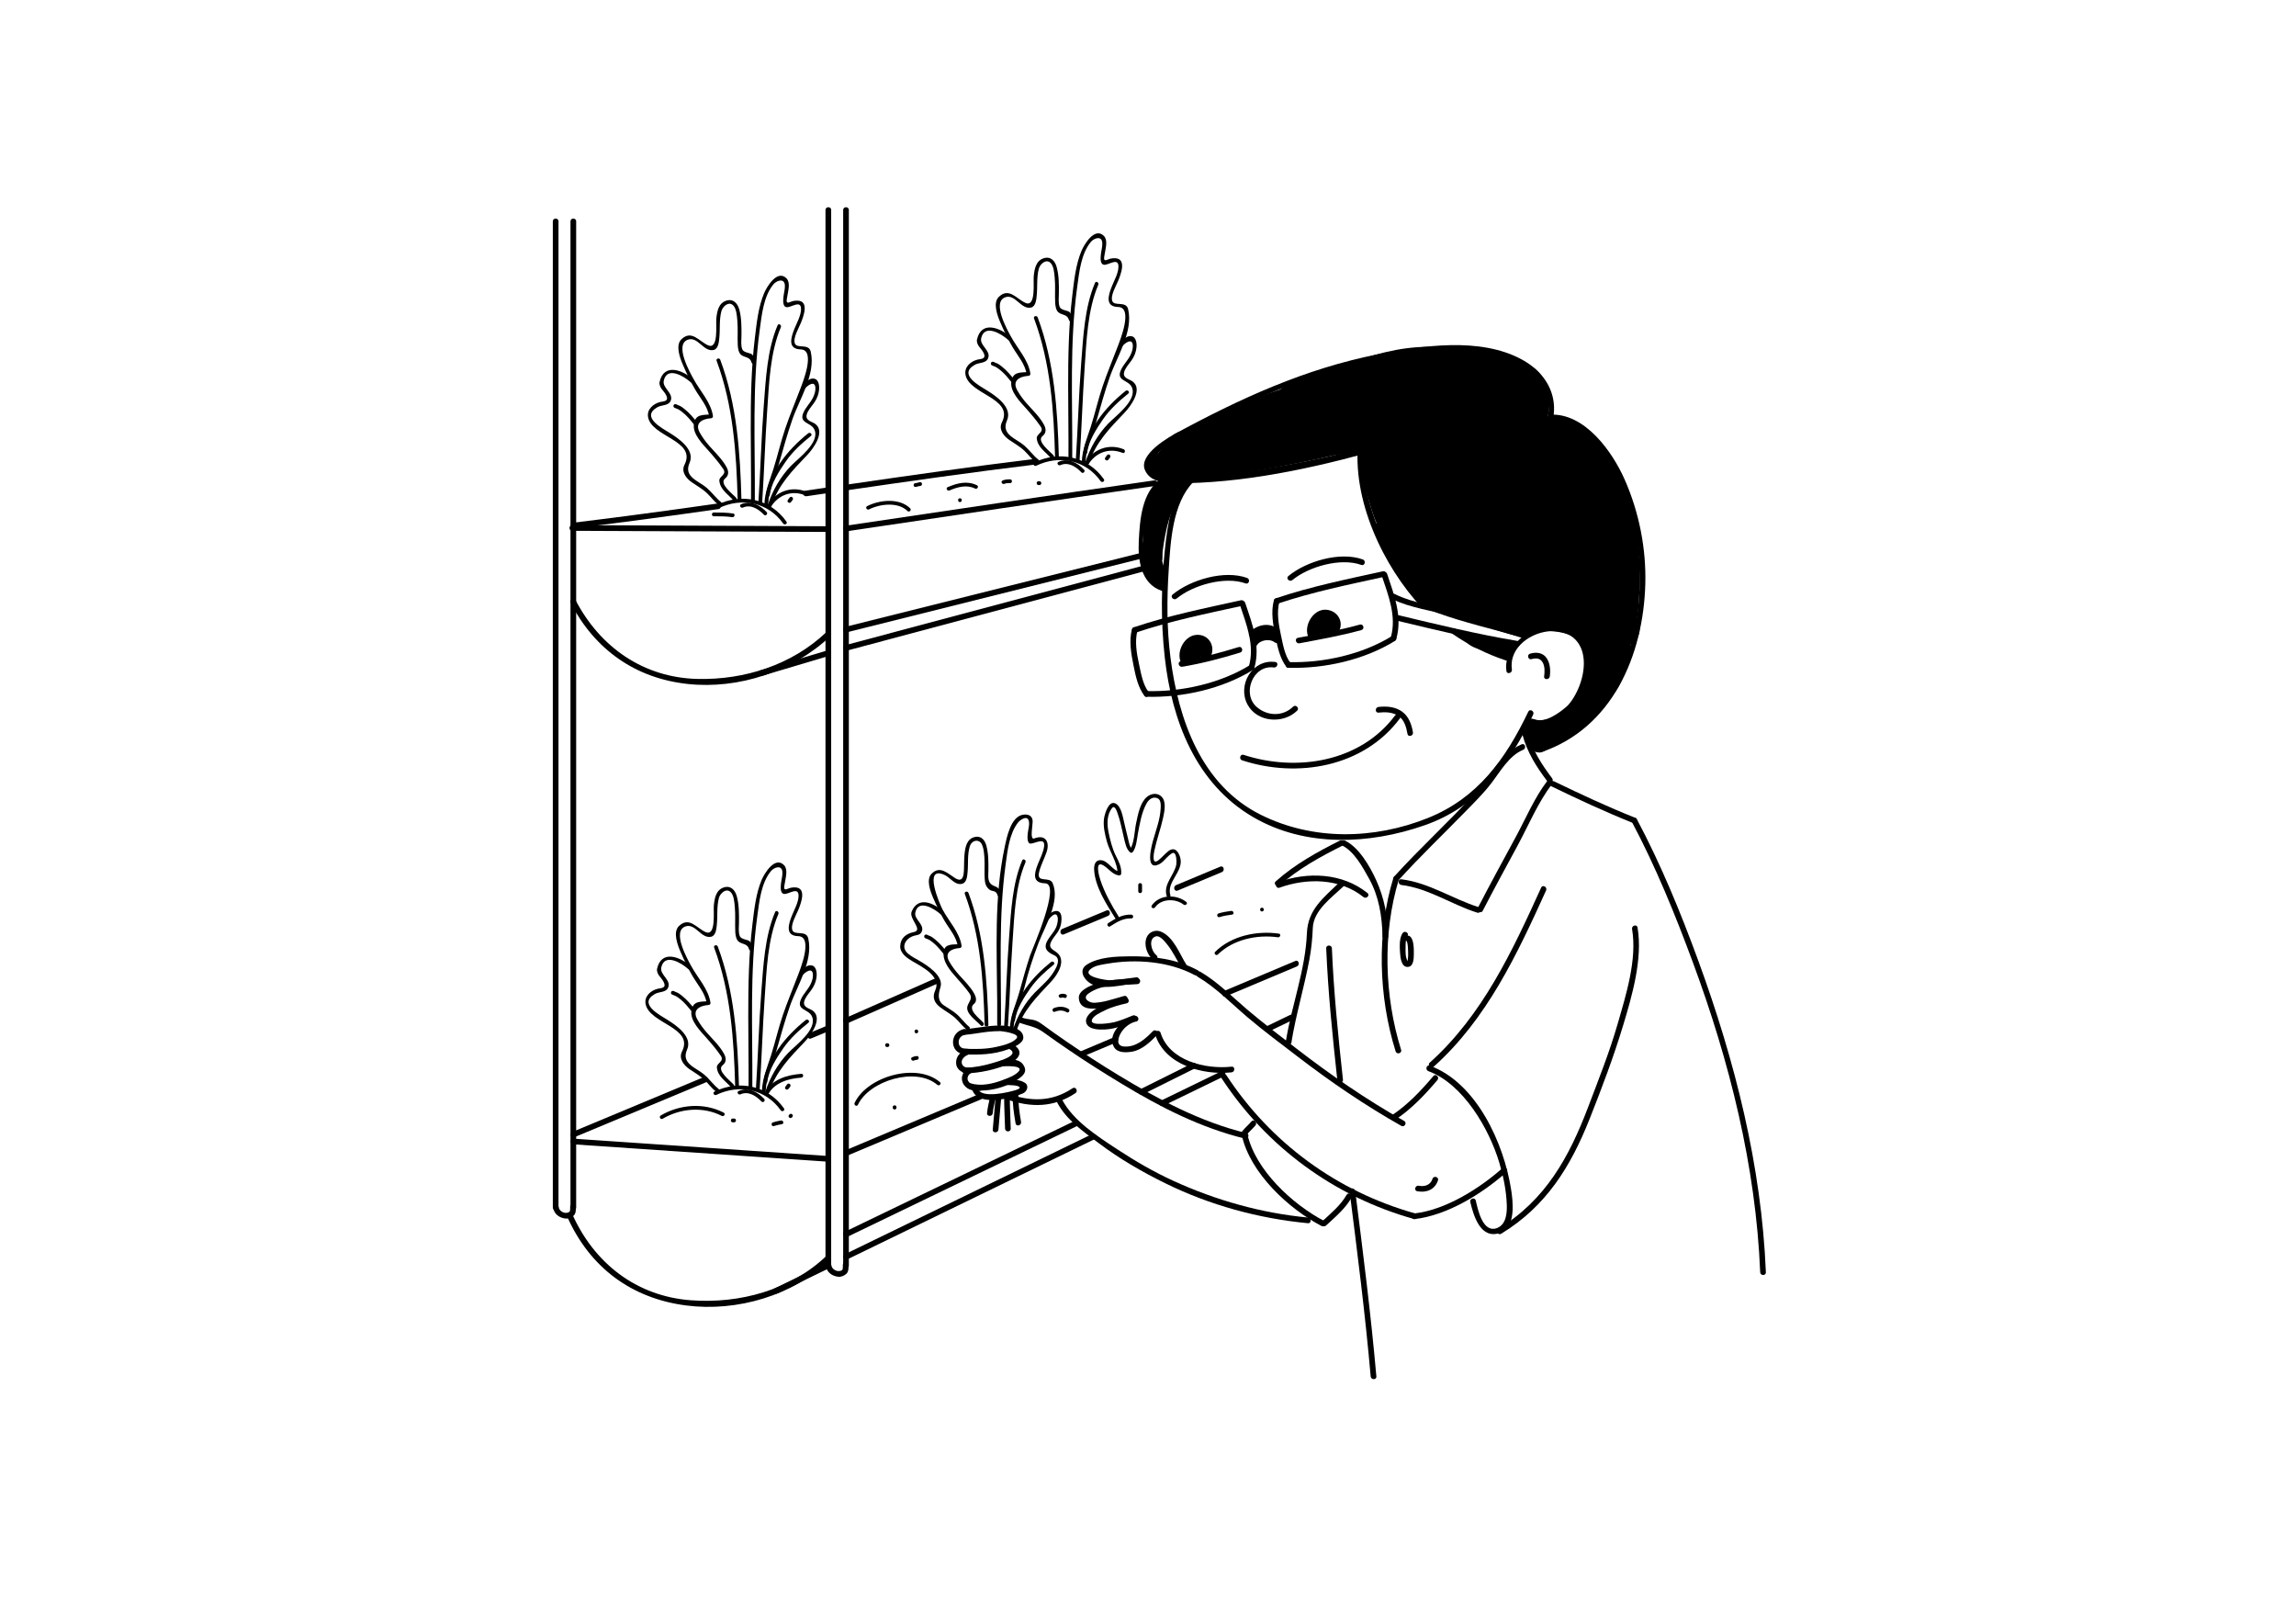 <?xml version="1.0" encoding="utf-8"?>
<!-- Generator: Adobe Illustrator 15.1.0, SVG Export Plug-In . SVG Version: 6.00 Build 0)  -->
<!DOCTYPE svg PUBLIC "-//W3C//DTD SVG 1.1//EN" "http://www.w3.org/Graphics/SVG/1.1/DTD/svg11.dtd">
<svg version="1.1" id="Layer_1" xmlns="http://www.w3.org/2000/svg" xmlns:xlink="http://www.w3.org/1999/xlink" x="0px" y="0px"
	 width="841.89px" height="595.28px" viewBox="0 0 841.89 595.28" enable-background="new 0 0 841.89 595.28" xml:space="preserve">
<g>
	<g>
		<path d="M436.043,175.292c-6.498,6.623-7.907,16.957-8.866,25.807c-1.44,13.293-1.569,26.632-0.081,39.927
			c2.597,23.233,11.423,46.34,32.443,58.561c19.145,11.131,42.583,10.045,62.85,2.969c19.776-6.903,31.068-22.317,39.798-40.592
			c0.576-1.206-1.22-2.263-1.798-1.051c-8.271,17.312-18.583,31.72-36.928,39.028c-19.686,7.848-42.063,8.297-61.215-1.26
			c-21.807-10.884-30.182-34.964-33.067-57.654c-1.349-10.594-1.333-21.352-0.646-31.991c0.662-10.283,1.362-24.502,8.983-32.27
			C438.457,175.806,436.984,174.332,436.043,175.292L436.043,175.292z"/>
	</g>
	<g>
		<path d="M554.381,245.465c-1.917-13.256,21.438-20.356,25.73-6.798c3.375,10.655-6.926,29.576-19.732,24.619
			c-1.254-0.485-1.793,1.529-0.554,2.008c16.043,6.21,26.536-17.679,21.244-29.976c-6.044-14.044-30.682-3.024-28.698,10.7
			C552.563,247.344,554.571,246.778,554.381,245.465L554.381,245.465z"/>
	</g>
	<g>
		<path d="M561.603,241.649c1.667-0.485,3.149-0.38,4.067,1.231c0.843,1.483,0.735,3.475,0.525,5.102
			c-0.172,1.331,1.913,1.312,2.083,0c0.291-2.243,0.155-4.711-1.117-6.654c-1.38-2.107-3.871-2.341-6.112-1.688
			C559.762,240.017,560.31,242.026,561.603,241.649L561.603,241.649z"/>
	</g>
	<g>
		<path d="M532.456,232.289c6.103,4.214,12.651,7.508,19.692,9.836c1.279,0.423,1.822-1.587,0.553-2.008
			c-6.875-2.272-13.238-5.515-19.192-9.625C532.399,229.725,531.359,231.531,532.456,232.289L532.456,232.289z"/>
	</g>
	<g>
		<path d="M498.113,161.488c-2.58,21.447,8.981,46.114,23.368,61.434c0.921,0.98,2.391-0.497,1.473-1.473
			c-14.02-14.93-25.272-39.056-22.759-59.961C500.355,160.156,498.271,160.172,498.113,161.488L498.113,161.488z"/>
	</g>
	<g>
		<path d="M432.04,158.414c-3.658,1.848-14.429,8.161-12.286,13.741c2.185,5.686,10.43,5.093,15.395,4.983
			c25.286-0.56,50.999-6.597,75.153-13.56c1.288-0.371,0.74-2.381-0.554-2.008c-20.396,5.879-41.033,10.125-62.14,12.423
			c-5.677,0.618-11.335,1.217-17.055,1.048c-4.617-0.135-11.5-2.137-6.597-8.093c2.374-2.883,5.828-5.066,9.135-6.737
			C434.291,159.607,433.235,157.81,432.04,158.414L432.04,158.414z"/>
	</g>
	<g>
		<path d="M431.599,160.998c17.458-9.489,35.237-18.481,54.346-24.109c16.263-4.79,33.095-8.393,50.128-7.811
			c9.254,0.316,19.448,2.175,26.588,8.451c7.479,6.573,6.188,16.521,1.098,23.978c-0.76,1.112,1.045,2.152,1.797,1.05
			c7.927-11.611,4.562-24.263-7.742-30.866c-15.169-8.142-36.224-4.995-52.268-1.86c-26.89,5.251-51.089,16.373-74.999,29.369
			C429.366,159.841,430.417,161.639,431.599,160.998L431.599,160.998z"/>
	</g>
	<g>
		<path d="M425.654,175.537c-6.958,4.883-7.684,14.89-8.088,22.72c-0.367,7.093,0.759,15.692,8.338,18.32
			c1.271,0.442,1.813-1.57,0.553-2.008c-11.583-4.016-7.864-31.542,0.25-37.235C427.797,176.57,426.757,174.763,425.654,175.537
			L425.654,175.537z"/>
	</g>
	<g>
		<path d="M568.461,154.103c13.606-0.665,22.885,15.964,27.1,26.667c4.371,11.1,5.937,23.216,5.604,35.083
			c-0.689,24.402-12.31,49.785-36.784,57.965c-1.268,0.425-0.725,2.435,0.554,2.008c26.253-8.774,37.625-35.615,38.357-61.562
			c0.37-13.151-2.259-26.425-7.559-38.447c-4.484-10.172-14.56-24.419-27.272-23.797
			C567.124,152.085,567.117,154.169,568.461,154.103L568.461,154.103z"/>
	</g>
	<g>
		<path d="M558.282,269.46c1.712,6.366,5.138,11.747,9.075,16.962c0.799,1.059,2.607,0.022,1.798-1.051
			c-3.827-5.067-7.197-10.267-8.863-16.464C559.944,267.611,557.935,268.162,558.282,269.46L558.282,269.46z"/>
	</g>
	<g>
		<path d="M567.357,286.286c-4.743,6.254-7.71,13.417-11.416,20.285c-4.721,8.748-9.509,17.461-14.063,26.297
			c-0.614,1.191,1.182,2.244,1.798,1.053c4.142-8.033,8.489-15.957,12.781-23.906c4.117-7.629,7.437-15.739,12.698-22.677
			C569.969,286.266,568.157,285.229,567.357,286.286L567.357,286.286z"/>
	</g>
	<g>
		<path d="M557.992,272.867c-7.395,3.043-11.874,12.162-17.053,17.835c-9.605,10.525-20.18,20.113-29.745,30.677
			c-0.899,0.992,0.569,2.469,1.472,1.471c7.879-8.697,16.358-16.811,24.556-25.202c3.249-3.327,6.66-6.68,9.505-10.362
			c3.32-4.299,6.541-10.239,11.819-12.41C559.771,274.373,559.235,272.356,557.992,272.867L557.992,272.867z"/>
	</g>
	<g>
		<path d="M513.832,324.445c9.964,1.221,18.409,7.182,27.854,10.156c1.284,0.402,1.83-1.607,0.553-2.012
			c-9.662-3.039-18.196-8.977-28.406-10.227C512.5,322.199,512.517,324.283,513.832,324.445L513.832,324.445z"/>
	</g>
	<g>
		<path d="M510.926,321.836c-6.178,20.184-5.457,43.562,0.815,63.609c0.399,1.277,2.411,0.732,2.01-0.555
			c-6.151-19.652-6.875-42.703-0.815-62.5C513.328,321.102,511.317,320.557,510.926,321.836L510.926,321.836z"/>
	</g>
	<g>
		<path d="M514.292,342.105c-1.269,1.912-1.066,5.039-0.923,7.205c0.104,1.584,0.389,5.041,2.578,5.178
			c2.446,0.15,2.459-3.131,2.47-4.781c0.01-1.602,0.112-5.793-1.748-6.613c-1.219-0.535-2.279,1.258-1.054,1.797
			c0.662,0.291,0.685,3.561,0.713,4.387c0.027,0.809,0.008,1.633-0.115,2.43c-0.122,0.787,0.055,0.863-0.198,0.396
			c-0.73-1.355-0.633-3.352-0.622-4.838c0.008-1.256-0.027-3.014,0.698-4.105C516.836,342.035,515.031,340.994,514.292,342.105
			L514.292,342.105z"/>
	</g>
	<g>
		<path d="M467.633,242.699c-8.438-1.163-14.047,8.462-10.192,15.606c3.563,6.604,13.148,7.193,18.192,2.238
			c0.961-0.944-0.513-2.416-1.472-1.473c-3.727,3.659-9.351,3.512-13.263,0.196c-5.688-4.823-1.517-15.62,6.181-14.56
			C468.392,244.888,468.959,242.88,467.633,242.699L467.633,242.699z"/>
	</g>
	<g>
		<path d="M455.461,278.749c20.345,6.658,44.569,2.456,57.844-15.36c0.804-1.078-1.007-2.114-1.799-1.051
			c-12.718,17.067-36.132,20.737-55.492,14.402C454.732,276.321,454.189,278.333,455.461,278.749L455.461,278.749z"/>
	</g>
	<g>
		<path d="M505.474,261.256c2.521-0.268,5.031-0.214,7.235,1.178c2.205,1.391,2.976,4.217,3.379,6.617
			c0.225,1.324,2.23,0.761,2.01-0.553c-0.481-2.851-1.525-5.828-3.964-7.591c-2.533-1.833-5.637-2.054-8.66-1.733
			C504.153,259.313,504.138,261.397,505.474,261.256L505.474,261.256z"/>
	</g>
	<g>
		<path d="M565.117,325.393c-10.562,23.277-21.51,46.834-40.877,64.203c-1.003,0.9,0.476,2.367,1.473,1.473
			c19.494-17.48,30.568-41.184,41.202-64.623C567.466,325.232,565.672,324.172,565.117,325.393L565.117,325.393z"/>
	</g>
	<g>
		<path d="M598.44,340.6c1.91,11.162-2.228,24.17-5.306,34.846c-2.979,10.328-6.981,20.342-10.788,30.383
			c-6.995,18.447-15.647,34.154-32.962,44.691c-1.145,0.697-0.099,2.498,1.053,1.799c16.522-10.055,25.551-24.68,32.52-42.311
			c4.422-11.189,8.709-22.488,12.186-34.01c3.283-10.875,7.264-24.51,5.308-35.953C600.225,338.725,598.217,339.285,598.44,340.6
			L598.44,340.6z"/>
	</g>
	<g>
		<path d="M523.746,392.695c12.727,4.674,22.25,21.039,25.988,33.477c1.506,5.014,2.577,10.209,2.767,15.447
			c0.11,3.016-0.178,7.223-3.477,8.557c-5.409,2.186-7.19-7.076-7.894-10.043c-0.31-1.307-2.318-0.754-2.01,0.553
			c1.293,5.449,3.988,14.111,11.304,11.156c5.438-2.197,4.354-11.365,3.669-15.732c-2.657-16.953-12.676-39.135-29.795-45.424
			C523.036,390.223,522.496,392.234,523.746,392.695L523.746,392.695z"/>
	</g>
	<g>
		<path d="M568.749,288.223c9.954,4.834,19.969,9.487,30.249,13.587c1.25,0.498,1.786-1.518,0.555-2.008
			c-10.114-4.037-19.96-8.623-29.752-13.376C568.598,285.839,567.541,287.637,568.749,288.223L568.749,288.223z"/>
	</g>
	<g>
		<path d="M598.376,301.332c8.779,16.502,15.891,34.004,22.368,51.51c13.46,36.383,23.086,74.717,24.678,113.592
			c0.055,1.336,2.139,1.342,2.084,0c-1.604-39.133-11.35-77.49-24.754-114.145c-6.464-17.682-13.723-35.367-22.578-52.008
			C599.544,299.094,597.745,300.146,598.376,301.332L598.376,301.332z"/>
	</g>
	<g>
		<path d="M494.852,436.682c2.865,22.613,5.757,45.225,7.745,67.938c0.118,1.324,2.201,1.336,2.084,0
			c-1.99-22.713-4.882-45.324-7.747-67.938C496.768,435.367,494.683,435.352,494.852,436.682L494.852,436.682z"/>
	</g>
	<g>
		<path d="M486.29,347.66c0.678,16.133,2.311,32.166,4.064,48.211c0.144,1.32,2.229,1.334,2.083,0
			c-1.754-16.045-3.387-32.078-4.064-48.211C488.316,346.32,486.233,346.316,486.29,347.66L486.29,347.66z"/>
	</g>
	<g>
		<path d="M491.351,323.279c-5.98,5.807-11.785,10.088-12.136,18.818c-0.535,13.414-5.554,26.35-7.701,39.535
			c-0.213,1.311,1.795,1.877,2.01,0.553c1.664-10.221,4.674-20.143,6.585-30.311c0.724-3.855,1.11-7.77,1.267-11.686
			c0.263-6.57,7.142-11.254,11.449-15.438C493.79,323.816,492.315,322.344,491.351,323.279L491.351,323.279z"/>
	</g>
	<g>
		<path d="M439.107,358.074c6.807,4.008,12.336,9.777,18.318,14.861c5.873,4.994,12.133,9.627,18.246,14.324
			c12.181,9.359,24.775,17.934,38.15,25.5c1.172,0.664,2.22-1.137,1.053-1.797c-13.934-7.883-26.995-16.871-39.649-26.66
			c-6.029-4.664-12.144-9.281-17.951-14.219c-5.603-4.766-10.736-10.053-17.113-13.809C439,355.592,437.953,357.393,439.107,358.074
			L439.107,358.074z"/>
	</g>
	<g>
		<path d="M525.598,394.488c-4.465,5.262-9.249,10.381-15.011,14.242c-1.109,0.742-0.068,2.549,1.052,1.797
			c5.917-3.961,10.846-9.162,15.431-14.566C527.934,394.943,526.468,393.463,525.598,394.488L525.598,394.488z"/>
	</g>
	<g>
		<path d="M447.907,395.275c16.552,25.268,41.438,43.498,70.54,51.621c1.296,0.361,1.845-1.648,0.553-2.01
			c-28.577-7.975-53.035-25.842-69.294-50.666C448.975,393.105,447.169,394.146,447.907,395.275L447.907,395.275z"/>
	</g>
	<g>
		<path d="M550.863,428.305c-8.423,7.443-20.737,15.227-32.14,16.547c-1.318,0.152-1.333,2.236,0,2.084
			c12.069-1.398,24.696-9.277,33.612-17.158C553.346,428.887,551.866,427.42,550.863,428.305L550.863,428.305z"/>
	</g>
	<g>
		<path d="M519.67,436.725c3.349,0.639,6.504-0.576,7.601-3.988c0.41-1.283-1.601-1.828-2.01-0.553
			c-0.728,2.27-2.839,2.953-5.038,2.531C518.91,434.465,518.352,436.473,519.67,436.725L519.67,436.725z"/>
	</g>
	<g>
		<path d="M439.209,355.73c-7.706-4.148-16.199-5.205-24.848-5.133c-5.081,0.045-11.481,0.221-15.891,3.078
			c-2.925,1.896-1.219,5.064,0.956,6.592c4.395,3.09,12.382,0.732,17.242,0.119c1.314-0.166,1.331-2.248,0-2.082
			c-3.21,0.404-6.396,0.904-9.63,1.088c-0.818,0.049-11.572-1.287-6.63-4.492c1.555-1.01,3.828-1.283,5.625-1.594
			c10.502-1.812,22.691-0.855,32.123,4.223C439.339,358.166,440.391,356.367,439.209,355.73L439.209,355.73z"/>
	</g>
	<g>
		<path d="M417.077,358.713c-5.15,0.432-10.298,0.152-15.227,1.914c-1.998,0.717-6.379,2.414-6.269,5.182
			c0.295,7.496,13.545,2.332,17.152,1.336c1.294-0.354,0.743-2.365-0.553-2.008c-2.109,0.582-4.188,1.254-6.31,1.787
			c-1.47,0.369-2.961,0.604-4.474,0.707c-1.968,0.133-4.713-1.584-2.338-3.338c5.069-3.748,12.138-3.002,18.019-3.496
			C418.406,360.686,418.416,358.6,417.077,358.713L417.077,358.713z"/>
	</g>
	<g>
		<path d="M412.588,365.816c-3.86,0.891-7.599,2.092-10.984,4.184c-1.541,0.951-3.881,2.838-3.302,4.943
			c0.729,2.645,4.932,2.586,7.004,2.479c3.854-0.195,7.578-1.811,11.074-3.314c1.23-0.529,0.168-2.324-1.052-1.799
			c-2.165,0.932-4.342,1.77-6.612,2.41c-0.874,0.246-8.753,1.633-8.385-0.588c0.285-1.717,3.494-3.055,4.805-3.713
			c2.502-1.26,5.293-1.965,8.007-2.592C414.45,367.525,413.896,365.516,412.588,365.816L412.588,365.816z"/>
	</g>
	<g>
		<path d="M416.121,372.477c-4.265,0.867-10.555,6.947-7.534,11.574c1.339,2.053,4.533,1.85,6.582,1.49
			c3.59-0.637,6.603-3.516,9.032-6.025c0.935-0.965-0.537-2.439-1.473-1.473c-2.799,2.893-6.059,5.812-10.349,5.645
			c-3.565-0.139-2.316-3.604-1.132-5.383c1.223-1.842,3.26-3.381,5.427-3.818C417.989,374.217,417.432,372.209,416.121,372.477
			L416.121,372.477z"/>
	</g>
	<g>
		<path d="M423.547,379.193c3.499,11.219,17.494,15.088,28.047,13.947c1.32-0.145,1.334-2.23,0-2.084
			c-9.551,1.033-22.823-2.104-26.037-12.416C425.157,377.359,423.146,377.908,423.547,379.193L423.547,379.193z"/>
	</g>
	<g>
		<path d="M423.988,350.16c-1.802-1.357-3.044-5.969-0.219-6.857c1.517-0.477,3.253,1.793,4.055,2.75
			c2.233,2.672,3.604,5.891,5.476,8.793c0.724,1.125,2.528,0.082,1.798-1.053c-2.566-3.98-4.698-10.307-9.429-12.25
			c-2.005-0.824-4.394,0.08-5.238,2.156c-1.115,2.738,0.199,6.523,2.504,8.258C424.009,352.768,425.045,350.957,423.988,350.16
			L423.988,350.16z"/>
	</g>
	<g>
		<path d="M387.638,404.174c3.397,6.449,9.546,10.621,15.232,14.914c7.563,5.713,15.807,10.48,24.296,14.662
			c16.381,8.072,34.267,12.967,52.421,14.697c1.337,0.129,1.325-1.955,0-2.082c-17.113-1.631-33.587-6.277-49.218-13.393
			c-7.205-3.283-14.071-7.268-20.678-11.615c-7.219-4.748-16.126-10.398-20.255-18.236
			C388.81,401.934,387.013,402.984,387.638,404.174L387.638,404.174z"/>
	</g>
	<g>
		<path d="M373.942,375.006c3.019,1.084,5.832,1.357,8.634,3.41c3.105,2.271,6.282,4.447,9.458,6.617
			c6.219,4.25,12.582,8.248,19.022,12.154c14.256,8.646,29.142,16.277,45.422,20.24c1.305,0.316,1.857-1.689,0.554-2.01
			c-16.963-4.129-32.223-12.326-47.052-21.318c-6.386-3.873-12.623-7.943-18.788-12.158c-3.158-2.156-6.271-4.377-9.358-6.637
			c-2.822-2.064-4.194-1.178-7.339-2.309C373.229,372.541,372.688,374.555,373.942,375.006L373.942,375.006z"/>
	</g>
	<g>
		<path d="M458.874,411.133c-1.028,1.213-2.256,2.236-3.262,3.467c-0.359,0.439-0.432,1.041,0,1.473
			c0.371,0.371,1.111,0.439,1.473,0c1.006-1.229,2.233-2.254,3.261-3.467C461.21,411.588,459.744,410.107,458.874,411.133
			L458.874,411.133z"/>
	</g>
	<g>
		<path d="M455.343,416.225c3.038,13.818,17.165,26.959,29.222,33.234c1.19,0.621,2.242-1.178,1.052-1.797
			c-11.577-6.027-25.338-18.68-28.263-31.992C457.064,414.361,455.057,414.916,455.343,416.225L455.343,416.225z"/>
	</g>
	<g>
		<path d="M493.772,438.047c-2.253,3.922-5.745,6.742-9.011,9.777c-0.985,0.916,0.49,2.387,1.473,1.473
			c3.401-3.16,6.991-6.117,9.336-10.197C496.241,437.932,494.44,436.883,493.772,438.047L493.772,438.047z"/>
	</g>
	<g>
		<path d="M353.214,377.359c-2.406,0.543-3.969,2.734-3.747,5.188c0.242,2.654,2.519,4.189,5.065,4.035
			c1.334-0.082,1.343-2.164,0-2.084c-1.511,0.094-2.853-0.535-3.003-2.186c-0.135-1.484,0.835-2.625,2.239-2.943
			C355.078,379.074,354.523,377.066,353.214,377.359L353.214,377.359z"/>
	</g>
	<g>
		<path d="M354.256,384.768c-2.117,0.832-3.836,2.645-3.673,5.053c0.178,2.607,2.639,3.805,4.991,3.705
			c1.338-0.059,1.344-2.143,0-2.082c-1.313,0.053-2.605-0.25-2.915-1.684c-0.291-1.348,1.046-2.549,2.15-2.982
			C356.044,386.289,355.508,384.273,354.256,384.768L354.256,384.768z"/>
	</g>
	<g>
		<path d="M354.714,391.773c-1.632,1.176-2.516,3.154-1.722,5.109c1.01,2.496,3.83,3.223,6.284,3.078
			c1.335-0.078,1.343-2.16,0-2.082c-1.49,0.086-3.296-0.059-4.191-1.436c-0.644-0.99-0.224-2.223,0.682-2.873
			C356.845,392.793,355.806,390.984,354.714,391.773L354.714,391.773z"/>
	</g>
	<g>
		<path d="M369.067,403.018c8.976,3.092,17.193,3.115,25.278-2.258c1.112-0.738,0.071-2.545-1.052-1.799
			c-7.622,5.066-15.279,4.941-23.672,2.047C368.347,400.572,367.805,402.584,369.067,403.018L369.067,403.018z"/>
	</g>
	<g>
		<path d="M353.491,379.408c2.879-0.207,5.72-0.797,8.589-1.123c1.557-0.176,3.109-0.256,4.676-0.264
			c0.224-0.002,7.62,0.811,5.97,2.697c-1.609,1.838-5.194,2.59-7.413,3.094c-3.942,0.895-7.934,0.822-11.939,0.656
			c-1.344-0.057-1.338,2.025,0,2.084c5.524,0.23,11.063,0.088,16.305-1.859c1.657-0.617,5.568-2.047,5.548-4.328
			c-0.026-2.895-3.816-3.994-6.164-4.25c-5.304-0.578-10.33,0.838-15.572,1.209C352.159,377.42,352.15,379.504,353.491,379.408
			L353.491,379.408z"/>
	</g>
	<g>
		<path d="M369.729,384.371c5.126,2.479-4.049,4.832-5.739,5.344c-3.316,1-6.711,1.652-10.179,1.744
			c-1.341,0.035-1.344,2.117,0,2.082c5.347-0.141,11.34-1.361,16.222-3.594c4.37-2,5.407-5.121,0.749-7.375
			C369.577,381.99,368.521,383.785,369.729,384.371L369.729,384.371z"/>
	</g>
	<g>
		<path d="M367.061,391.029c0.698-0.168,8.996-0.693,6.276,1.98c-1.396,1.369-3.618,2.172-5.387,2.854
			c-3.693,1.424-8.229,2.533-12.099,1.271c-1.28-0.418-1.826,1.596-0.554,2.01c5.769,1.879,14.481-0.492,19.09-4.312
			c1.662-1.375,2.036-2.729,0.745-4.576c-1.778-2.545-6.117-1.842-8.625-1.236C365.201,389.336,365.755,391.342,367.061,391.029
			L367.061,391.029z"/>
	</g>
	<g>
		<path d="M356.579,399.762c2.279,6.018,14.33,2.92,18.488,1.111c1.531-0.668,2.384-2.861,0.724-3.918
			c-2.011-1.279-4.708-1.221-7.011-1.291c-1.344-0.039-1.34,2.043,0,2.084c0.914,0.027,1.823,0.068,2.734,0.139
			c1.95,0.152,3.805,0.863,0.895,1.766c-2.303,0.713-12.427,3.236-13.82-0.445C358.117,397.965,356.103,398.502,356.579,399.762
			L356.579,399.762z"/>
	</g>
	<g>
		<g>
			<path d="M467.108,220.071c-1.173,4.304-0.279,9.07,0.575,13.355c0.73,3.664,1.655,8.085,4.032,11.09
				c0.833,1.055,2.296-0.431,1.474-1.473c-2.115-2.674-2.79-6.934-3.497-10.171c-0.842-3.856-1.635-8.359-0.575-12.249
				C469.47,219.325,467.462,218.776,467.108,220.071L467.108,220.071z"/>
		</g>
		<g>
			<path d="M468.389,221.351c12.95-4.351,25.907-6.966,39.231-9.895c1.311-0.288,0.754-2.296-0.555-2.008
				c-13.322,2.928-26.281,5.543-39.229,9.894C466.569,219.767,467.113,221.779,468.389,221.351L468.389,221.351z"/>
		</g>
		<g>
			<path d="M506.628,210.96c2.438,7.334,5.548,14.941,3.355,22.707c-0.363,1.295,1.646,1.844,2.01,0.553
				c2.31-8.184-0.777-16.058-3.355-23.813C508.217,209.139,506.204,209.682,506.628,210.96L506.628,210.96z"/>
		</g>
		<g>
			<path d="M472.452,244.822c13.192,0.38,27.819-2.887,39.063-9.864c1.137-0.705,0.094-2.509-1.053-1.798
				c-10.892,6.759-25.231,9.947-38.011,9.58C471.108,242.701,471.113,244.784,472.452,244.822L472.452,244.822z"/>
		</g>
	</g>
	<g>
		<g>
			<path d="M415.069,230.687c-1.173,4.307-0.278,9.07,0.577,13.358c0.729,3.663,1.654,8.082,4.031,11.09
				c0.833,1.053,2.296-0.431,1.473-1.473c-2.114-2.675-2.79-6.935-3.496-10.172c-0.842-3.856-1.636-8.358-0.575-12.25
				C417.432,229.943,415.423,229.393,415.069,230.687L415.069,230.687z"/>
		</g>
		<g>
			<path d="M416.351,231.968c12.95-4.351,25.907-6.966,39.23-9.895c1.312-0.289,0.755-2.296-0.554-2.008
				c-13.322,2.928-26.281,5.543-39.229,9.894C414.531,230.385,415.075,232.398,416.351,231.968L416.351,231.968z"/>
		</g>
		<g>
			<path d="M454.59,221.578c2.438,7.334,5.547,14.942,3.356,22.707c-0.364,1.295,1.645,1.844,2.01,0.553
				c2.309-8.184-0.778-16.058-3.357-23.813C456.178,219.756,454.165,220.299,454.59,221.578L454.59,221.578z"/>
		</g>
		<g>
			<path d="M420.414,255.438c13.191,0.381,27.82-2.886,39.062-9.862c1.138-0.708,0.094-2.509-1.052-1.798
				c-10.892,6.757-25.231,9.945-38.011,9.577C419.07,253.317,419.074,255.4,420.414,255.438L420.414,255.438z"/>
		</g>
	</g>
	<g>
		<path d="M473.884,212.664c5.997-4.961,17.755-8.287,25.284-5.547c1.266,0.461,1.805-1.553,0.554-2.008
			c-8.297-3.02-20.726,0.635-27.312,6.082C471.374,212.048,472.856,213.512,473.884,212.664L473.884,212.664z"/>
	</g>
	<g>
		<path d="M431.442,219.438c5.998-4.962,17.755-8.287,25.284-5.548c1.266,0.461,1.806-1.552,0.554-2.007
			c-8.297-3.021-20.724,0.634-27.312,6.082C428.934,218.822,430.415,220.286,431.442,219.438L431.442,219.438z"/>
	</g>
	<g>
		<path d="M476.461,235.845c7.624-1.442,15.259-2.774,22.739-4.86c1.293-0.36,0.743-2.37-0.553-2.008
			c-7.481,2.085-15.117,3.416-22.739,4.86C474.589,234.086,475.148,236.094,476.461,235.845L476.461,235.845z"/>
	</g>
	<g>
		<path d="M481.684,232.753c-1.489-2.769,1.211-6.824,4.161-7.13c1.345-0.142,2.61,0.587,3.335,1.681
			c0.877,1.323,0.312,2.815-0.528,3.974c-0.791,1.09,1.019,2.127,1.798,1.051c2.72-3.753,0.374-8.473-4.197-8.797
			c-4.84-0.342-8.554,6.205-6.366,10.272C480.521,234.988,482.319,233.936,481.684,232.753L481.684,232.753z"/>
	</g>
	<g>
		<path d="M435.386,242.708c-1.92-2.518-0.097-6.82,2.764-7.759c3.163-1.039,5.26,2.326,3.881,4.975
			c-0.62,1.191,1.179,2.243,1.799,1.052c2.073-3.984-0.562-8.609-5.241-8.218c-4.702,0.393-7.895,7.209-5.001,11
			C434.39,244.812,436.201,243.777,435.386,242.708L435.386,242.708z"/>
	</g>
	<g>
		<path d="M468.85,234.017c-2.812-2.246-8.16-1.75-9.881,1.687c-0.601,1.197,1.197,2.252,1.799,1.051
			c1.066-2.131,4.779-2.727,6.608-1.266C468.414,236.319,469.898,234.856,468.85,234.017L468.85,234.017z"/>
	</g>
	<g>
		<path d="M468.243,230.382c-3.111-2.34-7.527-1.259-10.028,1.465c-0.908,0.987,0.562,2.465,1.472,1.473
			c1.929-2.1,5.102-2.947,7.504-1.14C468.264,232.991,469.301,231.18,468.243,230.382L468.243,230.382z"/>
	</g>
	<g>
		<path d="M433.499,244.437c7.222-1.198,14.274-3.048,21.264-5.207c1.28-0.396,0.734-2.406-0.553-2.008
			c-6.989,2.159-14.043,4.007-21.265,5.208C431.622,242.648,432.187,244.656,433.499,244.437L433.499,244.437z"/>
	</g>
	<g>
		<path d="M492.063,309.945c4.451,2.1,7.632,8.037,9.962,12.217c3.607,6.471,4.764,13.83,4.913,21.141
			c0.027,1.34,2.109,1.342,2.083,0c-0.148-7.238-1.398-13.988-4.396-20.605c-2.268-5.008-6.336-12.111-11.51-14.549
			C491.907,307.58,490.85,309.375,492.063,309.945L492.063,309.945z"/>
	</g>
	<g>
		<path d="M491.368,308.148c-8.399,4.215-16.538,8.688-23.587,14.977c-1.004,0.895,0.476,2.361,1.474,1.473
			c6.919-6.174,14.927-10.518,23.166-14.652C493.622,309.344,492.566,307.549,491.368,308.148L491.368,308.148z"/>
	</g>
	<g>
		<path d="M469.142,325.443c10.138-3.65,22.204-3.48,30.812,3.434c1.035,0.834,2.52-0.631,1.473-1.473
			c-9.219-7.404-21.886-7.914-32.837-3.971C467.335,323.887,467.875,325.9,469.142,325.443L469.142,325.443z"/>
	</g>
	<g>
		<path d="M371.312,401.049c-0.07,3.641,0.467,7.229,1.078,10.805c0.227,1.324,2.234,0.76,2.01-0.553
			c-0.582-3.398-1.072-6.797-1.005-10.252C373.42,399.703,371.337,399.705,371.312,401.049L371.312,401.049z"/>
	</g>
	<g>
		<path d="M368.188,401.973c0.018,3.938,0.222,7.869,0.347,11.805c0.042,1.34,2.125,1.342,2.083,0
			c-0.125-3.936-0.33-7.867-0.347-11.805C370.265,400.631,368.182,400.629,368.188,401.973L368.188,401.973z"/>
	</g>
	<g>
		<path d="M365.062,402.203c-0.35,3.975-0.691,7.947-1.041,11.922c-0.118,1.338,1.966,1.326,2.083,0
			c0.35-3.975,0.691-7.947,1.041-11.922C367.264,400.867,365.179,400.877,365.062,402.203L365.062,402.203z"/>
	</g>
	<g>
		<path d="M362.899,402.738c-0.366,1.785-0.815,3.545-0.961,5.367c-0.109,1.342,1.975,1.33,2.083,0
			c0.131-1.633,0.558-3.213,0.888-4.814C365.178,401.98,363.171,401.424,362.899,402.738L362.899,402.738z"/>
	</g>
	<g>
		<path d="M304.771,464c0-129.006,0-258.014,0-387.021c0-1.343-2.083-1.343-2.083,0c0,129.007,0,258.015,0,387.021
			C302.688,465.346,304.771,465.346,304.771,464L304.771,464z"/>
	</g>
	<g>
		<path d="M311.252,464c0-129.006,0-258.014,0-387.021c0-1.343-2.083-1.343-2.083,0c0,129.007,0,258.015,0,387.021
			C309.169,465.346,311.252,465.346,311.252,464L311.252,464z"/>
	</g>
	<g>
		<path d="M302.803,464c0.276,2.383,2.279,3.854,4.576,4.08c1.071,0.104,2.19-0.375,2.963-1.086
			c0.864-0.795,0.797-2.164,0.793-3.227c-0.005-1.344-2.088-1.344-2.083,0c0.002,0.512,0.034,1.029-0.079,1.531
			c-0.14,0.621-1.094,0.703-1.595,0.697c-1.042-0.014-2.366-0.908-2.493-1.996C304.733,462.682,302.649,462.664,302.803,464
			L302.803,464z"/>
	</g>
	<g>
		<path d="M204.787,442.66c0-120.504,0-241.01,0-361.516c0-1.343-2.083-1.343-2.083,0c0,120.505,0,241.012,0,361.516
			C202.704,444.006,204.787,444.006,204.787,442.66L204.787,442.66z"/>
	</g>
	<g>
		<path d="M211.267,442.66c0-120.504,0-241.01,0-361.516c0-1.343-2.083-1.343-2.083,0c0,120.505,0,241.012,0,361.516
			C209.184,444.006,211.267,444.006,211.267,442.66L211.267,442.66z"/>
	</g>
	<g>
		<path d="M202.818,442.66c0.277,2.383,2.281,3.854,4.577,4.08c1.07,0.105,2.19-0.375,2.963-1.086
			c0.863-0.795,0.798-2.164,0.792-3.229c-0.005-1.342-2.088-1.342-2.083,0c0.003,0.514,0.035,1.031-0.079,1.533
			c-0.138,0.621-1.093,0.703-1.593,0.697c-1.043-0.014-2.367-0.908-2.494-1.996C204.749,441.342,202.664,441.326,202.818,442.66
			L202.818,442.66z"/>
	</g>
	<g>
		<path d="M207.936,445.963c8.27,18.633,23.515,30.049,43.67,32.641c18.705,2.404,39.136-3.646,52.861-16.658
			c0.976-0.926-0.499-2.396-1.473-1.475c-13.202,12.518-31.742,17.547-49.626,16.229c-20.062-1.479-35.574-13.627-43.634-31.787
			C209.191,443.686,207.396,444.746,207.936,445.963L207.936,445.963z"/>
	</g>
	<g>
		<path d="M210.225,419.531c30.965,2.111,61.931,4.219,92.897,6.33c1.341,0.088,1.333-1.994,0-2.084
			c-30.966-2.109-61.932-4.217-92.897-6.328C208.885,417.361,208.893,419.443,210.225,419.531L210.225,419.531z"/>
	</g>
	<g>
		<path d="M209.245,221.066c8.931,17.128,23.704,27.603,42.903,29.687c18.666,2.027,38.717-4.604,52.319-17.508
			c0.976-0.926-0.499-2.396-1.473-1.473c-12.646,11.995-29.989,17.535-47.238,17.132c-19.772-0.46-35.684-11.573-44.714-28.888
			C210.421,218.825,208.625,219.878,209.245,221.066L209.245,221.066z"/>
	</g>
	<g>
		<path d="M209.832,194.604c31.277,0.138,62.555,0.275,93.833,0.413c1.344,0.006,1.342-2.077,0-2.083
			c-31.278-0.138-62.555-0.275-93.833-0.413C208.489,192.515,208.489,194.598,209.832,194.604L209.832,194.604z"/>
	</g>
	<g>
		<path d="M279.242,247.825c8.246-2.484,16.504-4.935,24.764-7.377c1.286-0.38,0.738-2.389-0.553-2.007
			c-8.26,2.441-16.518,4.891-24.765,7.376C277.406,246.203,277.953,248.213,279.242,247.825L279.242,247.825z"/>
	</g>
	<g>
		<g>
			<path d="M310.487,194.774c37.743-5.604,75.482-11.242,113.253-16.645c1.327-0.189,0.76-2.196-0.553-2.009
				c-37.772,5.402-75.512,11.042-113.254,16.645C308.609,192.962,309.174,194.969,310.487,194.774L310.487,194.774z"/>
		</g>
		<g>
			<path d="M310.876,179.702c22.822-3.336,45.657-6.586,68.553-9.371c1.316-0.16,1.332-2.246,0-2.083
				c-23.081,2.807-46.101,6.082-69.106,9.445C308.998,177.887,309.563,179.894,310.876,179.702L310.876,179.702z"/>
		</g>
		<g>
			<path d="M295.723,181.928c2.761-0.406,5.522-0.813,8.283-1.219c1.325-0.194,0.76-2.202-0.553-2.008
				c-2.762,0.406-5.522,0.812-8.284,1.219C293.845,180.116,294.41,182.122,295.723,181.928L295.723,181.928z"/>
		</g>
		<g>
			<path d="M210.227,193.714c17.783-2.143,35.529-4.554,53.26-7.084c1.325-0.189,0.759-2.196-0.553-2.009
				c-17.547,2.504-35.108,4.89-52.707,7.01C208.91,191.79,208.895,193.875,210.227,193.714L210.227,193.714z"/>
		</g>
		<g>
			<path d="M310.487,238.538c36.121-9.637,72.241-19.271,108.361-28.907c1.296-0.346,0.746-2.355-0.553-2.009
				c-36.121,9.636-72.241,19.272-108.361,28.908C308.637,236.876,309.188,238.885,310.487,238.538L310.487,238.538z"/>
		</g>
		<g>
			<path d="M310.487,231.823c35.93-8.987,71.861-17.974,107.791-26.962c1.303-0.326,0.75-2.334-0.553-2.008
				c-35.93,8.987-71.86,17.976-107.791,26.964C308.63,230.141,309.184,232.149,310.487,231.823L310.487,231.823z"/>
		</g>
	</g>
	<g>
		<g>
			<path d="M449.452,365.285c8.697-3.662,17.394-7.32,26.09-10.979c1.219-0.514,0.683-2.531-0.554-2.01
				c-8.696,3.66-17.394,7.32-26.089,10.979C447.68,363.789,448.216,365.807,449.452,365.285L449.452,365.285z"/>
		</g>
		<g>
			<path d="M397.083,387.322c4.071-1.715,8.142-3.426,12.213-5.141c1.219-0.512,0.684-2.529-0.553-2.01
				c-4.071,1.715-8.142,3.43-12.213,5.141C395.311,385.828,395.847,387.844,397.083,387.322L397.083,387.322z"/>
		</g>
		<g>
			<path d="M310.854,423.609c16.362-6.887,32.724-13.77,49.084-20.656c1.219-0.514,0.684-2.531-0.553-2.01
				c-16.362,6.887-32.723,13.77-49.085,20.656C309.082,422.111,309.618,424.129,310.854,423.609L310.854,423.609z"/>
		</g>
		<g>
			<path d="M390.075,342.555c5.41-2.258,10.818-4.514,16.226-6.768c1.222-0.51,0.687-2.527-0.553-2.008
				c-5.41,2.254-10.818,4.512-16.226,6.766C388.301,341.055,388.835,343.072,390.075,342.555L390.075,342.555z"/>
		</g>
		<g>
			<path d="M431.797,326.502c5.41-2.258,10.818-4.514,16.226-6.768c1.223-0.51,0.687-2.525-0.553-2.01
				c-5.409,2.256-10.817,4.514-16.226,6.768C430.023,325.002,430.558,327.02,431.797,326.502L431.797,326.502z"/>
		</g>
		<g>
			<path d="M310.736,375.158c10.962-4.836,21.923-9.67,32.886-14.506c1.226-0.539,0.166-2.334-1.053-1.799
				c-10.961,4.838-21.923,9.67-32.886,14.506C308.458,373.898,309.519,375.695,310.736,375.158L310.736,375.158z"/>
		</g>
		<g>
			<path d="M297.368,380.734c2.213-0.922,4.427-1.848,6.638-2.77c1.221-0.51,0.687-2.525-0.553-2.01
				c-2.213,0.926-4.426,1.848-6.638,2.77C295.594,379.234,296.128,381.252,297.368,380.734L297.368,380.734z"/>
		</g>
		<g>
			<path d="M210.501,416.965c16.106-6.719,32.214-13.438,48.32-20.156c1.22-0.508,0.686-2.523-0.553-2.01
				c-16.107,6.719-32.213,13.438-48.32,20.156C208.728,415.465,209.262,417.48,210.501,416.965L210.501,416.965z"/>
		</g>
		<g>
			<path d="M472.519,382.951c1.344,0,1.344-2.084,0-2.084S471.175,382.951,472.519,382.951L472.519,382.951z"/>
		</g>
		<g>
			<path d="M426.561,405.395c7.417-3.605,14.836-7.209,22.254-10.814c1.207-0.586,0.15-2.381-1.053-1.799
				c-7.417,3.605-14.835,7.209-22.253,10.814C424.302,404.182,425.358,405.977,426.561,405.395L426.561,405.395z"/>
		</g>
		<g>
			<path d="M310.736,461.676c30.261-14.705,60.521-29.408,90.783-44.111c1.207-0.59,0.151-2.385-1.052-1.799
				c-30.26,14.703-60.521,29.406-90.783,44.111C308.477,460.463,309.534,462.258,310.736,461.676L310.736,461.676z"/>
		</g>
		<g>
			<path d="M284.701,474.326c6.508-3.162,13.016-6.326,19.524-9.488c1.207-0.586,0.15-2.381-1.052-1.799
				c-6.508,3.162-13.016,6.326-19.524,9.488C282.441,473.113,283.498,474.908,284.701,474.326L284.701,474.326z"/>
		</g>
		<g>
			<path d="M465.234,378.174c2.97-1.432,5.938-2.867,8.909-4.299c1.209-0.582,0.151-2.379-1.053-1.799
				c-2.968,1.432-5.938,2.867-8.908,4.299C462.974,376.959,464.03,378.754,465.234,378.174L465.234,378.174z"/>
		</g>
		<g>
			<path d="M418.975,401.229c6.457-3.215,12.915-6.432,19.373-9.648c1.201-0.596,0.146-2.395-1.053-1.799
				c-6.457,3.217-12.914,6.434-19.372,9.648C416.721,400.029,417.776,401.824,418.975,401.229L418.975,401.229z"/>
		</g>
		<g>
			<path d="M310.736,453.43c28.04-13.523,56.079-27.047,84.119-40.568c1.209-0.584,0.152-2.379-1.053-1.799
				c-28.039,13.523-56.078,27.047-84.119,40.57C308.475,452.215,309.532,454.01,310.736,453.43L310.736,453.43z"/>
		</g>
	</g>
	<g>
		<path d="M303.739,233.597c1.344,0,1.344-2.083,0-2.083S302.395,233.597,303.739,233.597L303.739,233.597z"/>
	</g>
	<g>
		<g>
			<path d="M262.662,401.406c8.416-4.064,18.133-2.111,23.613,5.654c0.511,0.725,1.717,0.033,1.199-0.699
				c-5.937-8.418-16.371-10.568-25.511-6.154C261.156,400.596,261.861,401.795,262.662,401.406L262.662,401.406z"/>
		</g>
		<g>
			<path d="M281.571,401.264c2.579-4.445,7.425-5.828,12.261-6.193c0.887-0.064,0.894-1.453,0-1.389
				c-5.341,0.402-10.624,1.994-13.459,6.883C279.922,401.34,281.122,402.035,281.571,401.264L281.571,401.264z"/>
		</g>
		<g>
			<path d="M288.702,397.471c-0.279,0.305-0.511,0.641-0.74,0.986c-0.499,0.744,0.704,1.439,1.199,0.699
				c0.165-0.244,0.324-0.486,0.523-0.703C290.289,397.793,289.309,396.809,288.702,397.471L288.702,397.471z"/>
		</g>
		<g>
			<path d="M271.517,401.195c2.875-1.299,5.759,0.578,7.698,2.633c0.616,0.652,1.596-0.33,0.982-0.982
				c-2.436-2.584-5.897-4.422-9.38-2.85C270.002,400.365,270.708,401.562,271.517,401.195L271.517,401.195z"/>
		</g>
		<g>
			<path d="M275.867,398.277c0.133-20.758-1.023-41.648,1.799-62.287c0.744-5.438,1.398-12.236,5.011-16.621
				c1.172-1.426,4.074-2.436,4.213,0.396c0.066,1.338-0.355,2.668-0.498,3.988c-0.11,1.02-0.484,3.76,1.106,3.979
				c1.638,0.229,5.327-2.857,5.312,0.691c-0.01,2.385-1.524,4.992-2.392,7.15c-1.317,3.283-2.633,7.527,2.266,7.637
				c5.658,0.127,0.654,12.359-0.134,14.455c-1.833,4.875-3.868,9.639-5.533,14.578c-1.645,4.877-2.776,9.889-4.331,14.785
				c-1.352,4.26-3.124,8.303-3.307,12.83c0.462,0,0.926,0,1.389,0c0-0.053,0-0.107,0-0.158c0-0.896-1.389-0.896-1.389,0
				c0,0.051,0,0.105,0,0.158c0,0.9,1.352,0.891,1.389,0c0.208-5.145,2.533-9.803,3.929-14.68c1.566-5.477,3.069-10.912,4.938-16.301
				c2.595-7.486,8.646-16.59,6.724-24.861c-0.724-3.121-5.004-0.953-5.801-2.967c-0.791-1.992,1.458-5.736,2.183-7.529
				c0.891-2.209,3.211-8.053-1.203-8.189c-0.944-0.027-1.821,0.125-2.688,0.512c-1.9,0.85-1.245-0.893-1.005-2.494
				c0.273-1.824,1.124-4.689-0.396-6.207c-3.354-3.355-7.212,3.162-8.175,5.447c-2.136,5.084-2.716,10.873-3.378,16.307
				c-1.363,11.168-1.537,22.455-1.527,33.693c0.009,8.562,0.165,17.125,0.109,25.688
				C274.473,399.174,275.861,399.172,275.867,398.277L275.867,398.277z"/>
		</g>
		<g>
			<path d="M294.322,357.496c0.967-1.123,3.587-3.041,3.758-0.207c0.074,1.221-0.336,2.455-0.859,3.537
				c-0.894,1.85-2.437,3.336-3.363,5.191c-2.235,4.479,2.656,3.746,3.89,6.67c1.999,4.736-5.932,10.416-8.685,13.271
				c-3.789,3.924-6.722,9.023-8.394,14.189c-0.277,0.854,1.064,1.217,1.339,0.369c2.494-7.711,7.654-12.93,13.085-18.607
				c2.149-2.248,6.846-8.578,2.853-11.439c-1.096-0.783-3.486-1.115-3.096-3.162c0.285-1.492,1.615-2.973,2.493-4.164
				c1.32-1.793,2.056-3.617,2.125-5.855c0.034-1.084-0.348-2.92-1.578-3.293c-1.927-0.578-3.431,1.219-4.55,2.518
				C292.76,357.189,293.738,358.176,294.322,357.496L294.322,357.496z"/>
		</g>
		<g>
			<path d="M276,347.65c-0.236-0.895-0.579-2.488-1.592-2.859c-0.948-0.346-2.727-0.574-3.139-1.6
				c-0.59-1.465-0.319-3.455-0.304-5.004c0.032-3.205,0.043-6.473-0.796-9.592c-0.633-2.355-2.275-4.061-4.792-3.244
				c-2.861,0.934-3.378,4.008-3.631,6.613c-0.217,2.25,0.901,11.514-3.063,9.732c-3.27-1.473-5.991-5.77-9.731-2.197
				c-2.332,2.227-0.452,7.068,0.564,9.414c1.352,3.121,2.765,6.129,4.502,9.064c1.911,3.227,4.587,6.141,5.146,9.965
				c0.224-0.293,0.447-0.586,0.67-0.879c-3.143,0.215-5.826-0.193-6.32,3.666c-0.461,3.59,3.366,7.354,5.495,9.754
				c1.885,2.127,3.697,4.234,5.292,6.594c1.411,2.088-1.59,2.637-1.445,4.277c0.289,3.279,3.201,4.928,5.185,7.256
				c0.582,0.68,1.559-0.307,0.981-0.982c-1.099-1.289-6.441-5.197-4.046-7.096c1.443-1.143,1.328-2.668,0.523-4.154
				c-1.545-2.861-4.092-5.275-6.225-7.682c-1.371-1.549-2.575-3.162-3.584-4.963c-1.985-3.549,0.903-5.062,4.144-5.281
				c0.49-0.035,0.738-0.414,0.67-0.879c-0.724-4.939-4.713-9.113-7.055-13.4c-1.413-2.588-7.137-12.732-2.128-14.523
				c3.666-1.314,5.746,4.617,9.45,3.77c1.729-0.396,1.932-3.014,2.069-4.375c0.333-3.277-0.085-6.613,0.763-9.836
				c0.443-1.68,2.627-3.762,4.294-2.16c1.231,1.184,1.379,3.809,1.534,5.369c0.305,3.088,0.02,6.193,0.18,9.281
				c0.056,1.078,0.294,2.75,1.194,3.486c1.343,1.096,3.282,0.656,3.855,2.834C274.888,348.885,276.227,348.516,276,347.65
				L276,347.65z"/>
		</g>
		<g>
			<path d="M253.367,354.301c-3.853-3.488-10.808-6.256-12.419,0.818c-0.202,0.891,0.226,1.912,0.758,2.6
				c0.662,0.854,1.383,1.598,1.802,2.633c0.807,1.996-1.29,1.889-2.361,2.15c-2.477,0.611-4.879,2.664-4.438,5.441
				c1.169,7.375,17.898,8.611,13.373,17.559c-1.287,2.547,0.582,4.977,2.671,6.428c1.895,1.318,3.914,2.404,5.591,4.012
				c1.427,1.367,2.609,3.016,4.159,4.25c0.693,0.551,1.683-0.426,0.982-0.982c-1.922-1.529-3.358-3.609-5.218-5.217
				c-3.005-2.598-8.616-4.018-6.337-9.162c2.128-4.809-3.909-8.891-7.322-11.029c-2.716-1.699-10.7-5.811-4.5-9.379
				c1.65-0.949,4.182-0.463,4.939-2.49c1.021-2.727-3.183-4.59-2.571-7.273c1.253-5.5,7.619-1.447,9.909,0.625
				C253.047,355.881,254.033,354.902,253.367,354.301L253.367,354.301z"/>
		</g>
		<g>
			<path d="M261.853,347.385c6.106,16.328,7.244,33.729,7.723,50.998c0.024,0.895,1.413,0.898,1.389,0
				c-0.483-17.387-1.624-34.928-7.772-51.367C262.882,346.186,261.538,346.543,261.853,347.385L261.853,347.385z"/>
		</g>
		<g>
			<path d="M278.555,399.41c0.744-11.236,1.062-22.498,1.845-33.734c0.699-10.012,1.038-21.242,5.018-30.615
				c0.346-0.814-0.851-1.523-1.199-0.701c-3.835,9.029-4.314,19.668-5.061,29.322c-0.921,11.896-1.203,23.828-1.992,35.729
				C277.106,400.305,278.496,400.297,278.555,399.41L278.555,399.41z"/>
		</g>
		<g>
			<path d="M281.35,396.59c0.48-4.223,3.456-8.807,5.837-12.256c2.502-3.623,5.833-6.645,9.243-9.391
				c0.698-0.561-0.292-1.537-0.982-0.982c-3.846,3.098-7.283,6.516-10.091,10.586c-2.369,3.432-4.917,7.842-5.396,12.043
				C279.859,397.48,281.249,397.469,281.35,396.59L281.35,396.59z"/>
		</g>
		<g>
			<path d="M247.104,363.346c-0.133-0.029-0.262-0.057-0.398-0.062c-0.711-0.027-0.922,0.947-0.352,1.295
				c0.281,0.17,0.629,0.262,0.933,0.375c0.818,0.311,1.535,0.875,2.212,1.416c1.616,1.295,2.923,2.967,4.233,4.555
				c0.57,0.691,1.546-0.295,0.982-0.982c-1.419-1.725-2.84-3.438-4.592-4.842c-0.578-0.463-1.218-0.957-1.9-1.258
				c-0.374-0.162-0.82-0.252-1.167-0.463c-0.117,0.432-0.233,0.861-0.35,1.293c0.009,0.006,0.019,0.008,0.029,0.014
				C247.606,364.885,247.977,363.545,247.104,363.346L247.104,363.346z"/>
		</g>
	</g>
	<g>
		<g>
			<path d="M367.037,375.586c0.122-19.562-0.955-39.248,1.708-58.699c0.69-5.047,1.328-11.195,4.547-15.344
				c0.651-0.84,3.671-3.143,4.026-0.146c0.16,1.342-0.309,2.717-0.455,4.041c-0.073,0.674-0.471,3.955,1.114,3.844
				c1.772-0.127,5.369-2.486,4.857,1.131c-0.308,2.184-1.443,4.312-2.251,6.342c-1.415,3.543-2.144,6.959,2.636,7.082
				c5.949,0.152-4.66,23.975-5.471,26.35c-1.558,4.568-2.738,9.211-4.068,13.844c-1.258,4.377-3.22,8.424-3.421,13.043
				c0.463,0,0.926,0,1.389,0c0-0.049,0-0.098,0-0.146c0-0.895-1.389-0.895-1.389,0c0,0.049,0,0.098,0,0.146
				c0,0.9,1.35,0.893,1.389,0c0.229-5.275,2.774-10.031,4.01-15.096c1.348-5.521,3.133-11.012,5.163-16.316
				c2.287-5.975,8.038-15.26,5.163-21.895c-1.132-2.615-5.879,0.115-5.008-3.852c0.571-2.604,1.939-5.029,2.787-7.549
				c1.229-3.648-0.378-6.594-4.524-4.98c-1.796,0.701-0.442-5.223-0.606-6.604c-0.224-1.888-1.816-2.344-3.453-2.107
				c-4.608,0.667-6.063,8.476-6.805,11.974c-3.921,18.5-2.832,37.994-2.723,56.771c0.015,2.723,0.013,5.443-0.004,8.166
				C365.643,376.484,367.032,376.482,367.037,375.586L367.037,375.586z"/>
		</g>
		<g>
			<path d="M384.389,337.252c0.396-0.459,2.547-3.305,3.308-1.357c0.398,1.023,0.089,2.322-0.176,3.32
				c-0.519,1.951-2.259,3.592-3.275,5.287c-1.851,3.092-0.385,4.508,2.341,5.727c3.546,1.594-0.882,7.242-2.169,8.699
				c-1.557,1.76-3.351,3.307-4.988,4.99c-3.599,3.707-6.363,8.529-7.956,13.418c-0.278,0.854,1.063,1.219,1.34,0.369
				c2.417-7.418,7.429-12.289,12.586-17.795c2.464-2.629,5.883-8.012,1.888-10.879c-1.458-1.045-2.97-1.57-1.843-3.83
				c0.568-1.139,1.436-2.148,2.178-3.176c1.117-1.547,1.612-3.32,1.613-5.213c0.004-4.594-3.952-2.719-5.828-0.543
				C382.825,336.941,383.803,337.93,384.389,337.252L384.389,337.252z"/>
		</g>
		<g>
			<path d="M367.159,327.945c-0.434-1.59-0.813-2.453-2.368-3.025c-2.892-1.061-2.392-3.234-2.366-5.863
				c0.03-3.037,0.04-6.135-0.766-9.088c-0.601-2.197-2.126-3.756-4.475-3.055c-2.748,0.82-3.263,3.775-3.509,6.232
				c-0.18,1.785-0.14,3.594-0.201,5.385c-0.079,2.297-0.287,5.242-3.262,3.393c-2.738-1.701-5.545-4.738-8.636-1.578
				c-2.09,2.133-0.381,6.568,0.579,8.789c1.228,2.846,2.509,5.59,4.076,8.273c1.827,3.125,4.47,5.963,5.01,9.65
				c0.224-0.293,0.446-0.586,0.669-0.879c-2.157,0.15-5.485-0.406-5.882,2.678c-0.487,3.789,2.395,6.959,4.714,9.613
				c1.635,1.873,3.317,3.662,4.735,5.717c1.334,1.932-0.252,3.016-0.74,4.703c-0.781,2.705,3.462,5.416,4.864,7.041
				c0.586,0.678,1.563-0.311,0.981-0.982c-1.266-1.471-6.036-4.848-3.417-6.924c1.177-0.934,0.679-2.6,0.111-3.652
				c-1.379-2.555-3.64-4.744-5.553-6.885c-1.393-1.559-2.648-3.189-3.675-5.012c-1.863-3.312,0.849-4.699,3.862-4.908
				c0.49-0.031,0.738-0.414,0.67-0.879c-0.709-4.838-4.703-8.982-6.955-13.211c-0.987-1.855-7.361-16.457,0.795-12.67
				c2.062,0.955,3.846,3.973,6.484,3.168c1.6-0.49,1.756-2.883,1.885-4.211c0.305-3.137-0.118-6.348,0.791-9.408
				c0.714-2.408,3.535-3.014,4.562-0.547c0.599,1.439,0.708,3.105,0.817,4.641c0.208,2.902-0.146,5.836,0.208,8.729
				c0.148,1.211,0.628,2.152,1.559,2.912c1.107,0.904,2.521,0.125,3.092,2.221C366.056,329.18,367.395,328.811,367.159,327.945
				L367.159,327.945z"/>
		</g>
		<g>
			<path d="M345.857,334.186c-3.584-3.238-9.202-5.709-11.576,0.012c-1.109,2.672,4.396,6.777,0.783,7.514
				c-2.841,0.578-4.87,2.191-4.973,5.164c-0.094,2.693,2.667,4.488,4.673,5.65c3.559,2.059,10.492,5.543,8.15,10.605
				c-1.123,2.428-0.396,4.457,1.796,6.119c1.953,1.479,4.121,2.568,5.893,4.289c1.293,1.258,2.384,2.742,3.792,3.879
				c0.69,0.555,1.679-0.418,0.981-0.982c-1.85-1.492-3.162-3.561-5.05-5.018c-1.315-1.018-2.745-1.848-4.126-2.77
				c-2.585-1.725-2.142-4.242-1.355-6.713c1.332-4.184-5.124-8.201-7.989-9.842c-1.336-0.762-2.664-1.443-3.858-2.434
				c-2.737-2.266-1.136-5.359,1.691-6.428c1.403-0.531,2.76-0.244,3.351-1.826c0.936-2.504-2.935-4.41-2.419-6.84
				c1.1-5.199,7.182-1.27,9.254,0.6C345.539,335.766,346.523,334.785,345.857,334.186L345.857,334.186z"/>
		</g>
		<g>
			<path d="M353.772,327.723c5.74,15.359,6.813,31.719,7.265,47.967c0.024,0.893,1.413,0.895,1.388,0
				c-0.455-16.365-1.532-32.863-7.313-48.336C354.801,326.52,353.458,326.881,353.772,327.723L353.772,327.723z"/>
		</g>
		<g>
			<path d="M369.566,376.656c0.698-10.559,0.998-21.133,1.731-31.684c0.657-9.436,0.976-20.006,4.72-28.84
				c0.346-0.814-0.851-1.525-1.199-0.701c-3.601,8.494-4.059,18.477-4.764,27.557c-0.869,11.209-1.135,22.451-1.877,33.668
				C368.118,377.549,369.508,377.543,369.566,376.656L369.566,376.656z"/>
		</g>
		<g>
			<path d="M372.195,374.002c0.504-4.074,3.34-8.453,5.676-11.775c2.318-3.297,5.38-6.047,8.499-8.561
				c0.697-0.561-0.292-1.537-0.982-0.982c-3.552,2.863-6.726,6.01-9.354,9.748c-2.317,3.299-4.726,7.521-5.228,11.57
				C370.696,374.889,372.086,374.879,372.195,374.002L372.195,374.002z"/>
		</g>
		<g>
			<path d="M339.946,342.688c-0.129-0.031-0.253-0.057-0.386-0.062c-0.71-0.033-0.921,0.949-0.35,1.293
				c0.266,0.16,0.597,0.25,0.887,0.361c0.762,0.287,1.432,0.814,2.062,1.318c1.521,1.221,2.751,2.791,3.984,4.287
				c0.57,0.691,1.546-0.295,0.982-0.98c-1.337-1.623-2.673-3.236-4.32-4.559c-0.548-0.438-1.151-0.904-1.797-1.189
				c-0.352-0.154-0.771-0.238-1.098-0.438c-0.117,0.432-0.234,0.863-0.35,1.295c0.005,0.002,0.012,0.008,0.018,0.014
				C340.449,344.225,340.819,342.889,339.946,342.688L339.946,342.688z"/>
		</g>
	</g>
	<g>
		<g>
			<path d="M263.572,186.292c8.416-4.065,18.133-2.113,23.613,5.654c0.512,0.726,1.717,0.035,1.199-0.699
				c-5.938-8.419-16.371-10.568-25.512-6.154C262.065,185.481,262.771,186.679,263.572,186.292L263.572,186.292z"/>
		</g>
		<g>
			<path d="M282.48,186.148c2.687-4.65,7.754-6.597,12.782-4.554c0.83,0.338,1.186-1.006,0.368-1.339
				c-5.584-2.27-11.379,0.05-14.349,5.192C280.833,186.224,282.033,186.923,282.48,186.148L282.48,186.148z"/>
		</g>
		<g>
			<path d="M289.612,182.355c-0.279,0.304-0.511,0.642-0.741,0.985c-0.499,0.747,0.704,1.441,1.199,0.7
				c0.165-0.244,0.325-0.486,0.523-0.703C291.199,182.68,290.219,181.695,289.612,182.355L289.612,182.355z"/>
		</g>
		<g>
			<path d="M272.426,186.081c2.875-1.299,5.759,0.577,7.699,2.633c0.615,0.652,1.596-0.332,0.982-0.982
				c-2.436-2.583-5.898-4.424-9.38-2.85C270.912,185.25,271.618,186.447,272.426,186.081L272.426,186.081z"/>
		</g>
		<g>
			<path d="M276.777,183.163c0.132-20.758-1.022-41.65,1.799-62.288c0.743-5.437,1.398-12.236,5.011-16.622
				c1.172-1.423,4.074-2.435,4.213,0.397c0.066,1.338-0.355,2.669-0.498,3.99c-0.109,1.02-0.484,3.759,1.107,3.979
				c1.638,0.227,5.327-2.86,5.312,0.69c-0.009,2.386-1.524,4.991-2.392,7.151c-1.317,3.283-2.632,7.527,2.266,7.637
				c5.658,0.126,0.654,12.359-0.134,14.457c-1.832,4.873-3.868,9.638-5.533,14.577c-1.646,4.878-2.776,9.889-4.33,14.785
				c-1.352,4.261-3.125,8.301-3.308,12.829c0.463,0,0.927,0,1.389,0c0-0.053,0-0.105,0-0.158c0-0.896-1.389-0.896-1.389,0
				c0,0.053,0,0.105,0,0.158c0,0.899,1.353,0.891,1.389,0c0.208-5.144,2.533-9.802,3.928-14.68c1.566-5.476,3.069-10.911,4.938-16.3
				c2.594-7.485,8.645-16.589,6.724-24.859c-0.724-3.122-5.004-0.956-5.801-2.969c-0.791-1.993,1.458-5.736,2.183-7.53
				c0.891-2.206,3.211-8.053-1.203-8.187c-0.944-0.028-1.822,0.123-2.688,0.511c-1.9,0.849-1.245-0.895-1.005-2.495
				c0.274-1.824,1.125-4.688-0.396-6.208c-3.354-3.354-7.212,3.162-8.175,5.45c-2.136,5.083-2.716,10.872-3.378,16.305
				c-1.363,11.167-1.537,22.458-1.526,33.694c0.008,8.562,0.164,17.125,0.108,25.688
				C275.382,184.059,276.771,184.058,276.777,183.163L276.777,183.163z"/>
		</g>
		<g>
			<path d="M295.232,142.381c0.967-1.123,3.587-3.041,3.758-0.207c0.075,1.221-0.336,2.456-0.858,3.538
				c-0.894,1.85-2.437,3.336-3.363,5.191c-2.235,4.478,2.657,3.744,3.89,6.668c1.999,4.737-5.932,10.419-8.685,13.271
				c-3.789,3.925-6.722,9.023-8.395,14.191c-0.277,0.854,1.064,1.218,1.34,0.369c2.494-7.712,7.654-12.931,13.085-18.607
				c2.149-2.247,6.846-8.577,2.853-11.439c-1.096-0.785-3.486-1.116-3.096-3.164c0.285-1.491,1.615-2.971,2.492-4.164
				c1.319-1.792,2.056-3.618,2.125-5.855c0.034-1.084-0.349-2.922-1.579-3.292c-1.927-0.579-3.431,1.217-4.549,2.517
				C293.67,142.075,294.647,143.061,295.232,142.381L295.232,142.381z"/>
		</g>
		<g>
			<path d="M276.909,132.535c-0.235-0.895-0.579-2.486-1.592-2.857c-0.948-0.347-2.727-0.575-3.139-1.6
				c-0.59-1.466-0.319-3.455-0.304-5.004c0.033-3.206,0.044-6.474-0.796-9.593c-0.633-2.353-2.276-4.061-4.792-3.242
				c-2.862,0.931-3.378,4.007-3.631,6.612c-0.217,2.25,0.9,11.515-3.063,9.731c-3.27-1.471-5.992-5.768-9.732-2.195
				c-2.331,2.226-0.451,7.067,0.564,9.415c1.352,3.122,2.765,6.129,4.502,9.064c1.91,3.226,4.586,6.141,5.146,9.963
				c0.224-0.293,0.446-0.586,0.67-0.878c-3.144,0.214-5.827-0.193-6.321,3.667c-0.461,3.588,3.366,7.354,5.495,9.753
				c1.885,2.127,3.697,4.233,5.292,6.595c1.412,2.088-1.589,2.636-1.444,4.276c0.289,3.28,3.2,4.929,5.185,7.255
				c0.582,0.683,1.56-0.305,0.982-0.981c-1.099-1.287-6.442-5.197-4.047-7.094c1.443-1.142,1.328-2.669,0.523-4.156
				c-1.544-2.86-4.091-5.275-6.225-7.681c-1.371-1.548-2.575-3.163-3.584-4.963c-1.985-3.546,0.904-5.06,4.145-5.281
				c0.489-0.034,0.737-0.415,0.669-0.879c-0.724-4.938-4.712-9.113-7.054-13.4c-1.414-2.589-7.137-12.732-2.128-14.525
				c3.666-1.312,5.747,4.619,9.45,3.771c1.729-0.396,1.933-3.014,2.069-4.375c0.333-3.278-0.085-6.615,0.764-9.836
				c0.443-1.68,2.627-3.762,4.293-2.161c1.231,1.184,1.379,3.81,1.534,5.369c0.305,3.088,0.02,6.192,0.18,9.283
				c0.056,1.077,0.294,2.749,1.195,3.484c1.343,1.096,3.281,0.658,3.854,2.834C275.797,133.769,277.138,133.401,276.909,132.535
				L276.909,132.535z"/>
		</g>
		<g>
			<path d="M254.277,139.185c-3.853-3.486-10.809-6.255-12.419,0.82c-0.202,0.888,0.227,1.911,0.758,2.597
				c0.662,0.854,1.383,1.599,1.802,2.635c0.808,1.995-1.29,1.888-2.36,2.151c-2.477,0.609-4.878,2.662-4.439,5.439
				c1.17,7.376,17.899,8.612,13.375,17.561c-1.287,2.545,0.582,4.975,2.671,6.428c1.894,1.317,3.914,2.401,5.591,4.01
				c1.426,1.367,2.609,3.016,4.159,4.25c0.693,0.552,1.683-0.424,0.982-0.981c-1.922-1.53-3.358-3.608-5.219-5.218
				c-3.005-2.598-8.615-4.015-6.337-9.162c2.128-4.809-3.908-8.889-7.321-11.027c-2.716-1.701-10.7-5.812-4.501-9.38
				c1.65-0.949,4.183-0.463,4.939-2.488c1.021-2.729-3.183-4.593-2.571-7.274c1.253-5.5,7.619-1.45,9.909,0.623
				C253.957,140.767,254.943,139.787,254.277,139.185L254.277,139.185z"/>
		</g>
		<g>
			<path d="M262.763,132.27c6.106,16.328,7.244,33.728,7.723,50.999c0.024,0.894,1.413,0.896,1.388,0
				c-0.482-17.387-1.623-34.928-7.772-51.368C263.792,131.07,262.448,131.43,262.763,132.27L262.763,132.27z"/>
		</g>
		<g>
			<path d="M279.464,184.295c0.745-11.236,1.062-22.498,1.846-33.733c0.698-10.012,1.038-21.242,5.018-30.617
				c0.346-0.813-0.85-1.523-1.199-0.7c-3.835,9.031-4.313,19.668-5.061,29.323c-0.921,11.895-1.203,23.826-1.992,35.727
				C278.016,185.19,279.406,185.183,279.464,184.295L279.464,184.295z"/>
		</g>
		<g>
			<path d="M282.259,181.476c0.48-4.223,3.456-8.807,5.837-12.257c2.502-3.625,5.833-6.645,9.243-9.39
				c0.699-0.562-0.292-1.538-0.981-0.982c-3.846,3.096-7.282,6.514-10.091,10.585c-2.369,3.432-4.917,7.841-5.396,12.043
				C280.769,182.365,282.159,182.354,282.259,181.476L282.259,181.476z"/>
		</g>
		<g>
			<path d="M248.013,148.232c-0.132-0.03-0.261-0.059-0.398-0.064c-0.711-0.027-0.922,0.946-0.352,1.293
				c0.281,0.171,0.629,0.263,0.933,0.378c0.818,0.31,1.535,0.872,2.212,1.415c1.617,1.295,2.924,2.965,4.234,4.556
				c0.569,0.691,1.546-0.297,0.982-0.982c-1.42-1.725-2.84-3.439-4.592-4.841c-0.578-0.464-1.218-0.959-1.9-1.259
				c-0.374-0.164-0.82-0.253-1.167-0.465c-0.116,0.432-0.233,0.863-0.35,1.294c0.009,0.005,0.019,0.009,0.03,0.015
				C248.517,149.77,248.887,148.43,248.013,148.232L248.013,148.232z"/>
		</g>
	</g>
	<g>
		<g>
			<path d="M379.961,170.741c8.416-4.064,18.133-2.113,23.613,5.655c0.511,0.726,1.716,0.034,1.198-0.7
				c-5.938-8.419-16.371-10.568-25.511-6.154C378.455,169.932,379.16,171.129,379.961,170.741L379.961,170.741z"/>
		</g>
		<g>
			<path d="M398.87,170.598c2.687-4.651,7.754-6.597,12.781-4.554c0.831,0.337,1.187-1.006,0.369-1.339
				c-5.584-2.27-11.379,0.05-14.349,5.192C397.222,170.674,398.422,171.373,398.87,170.598L398.87,170.598z"/>
		</g>
		<g>
			<path d="M406.001,166.806c-0.279,0.304-0.511,0.642-0.74,0.985c-0.499,0.747,0.704,1.441,1.199,0.7
				c0.165-0.245,0.324-0.486,0.523-0.703C407.587,167.13,406.607,166.145,406.001,166.806L406.001,166.806z"/>
		</g>
		<g>
			<path d="M388.815,170.531c2.875-1.299,5.76,0.577,7.699,2.633c0.616,0.652,1.596-0.331,0.982-0.982
				c-2.436-2.584-5.897-4.424-9.38-2.85C387.3,169.7,388.007,170.897,388.815,170.531L388.815,170.531z"/>
		</g>
		<g>
			<path d="M393.166,167.613c0.133-20.758-1.023-41.651,1.799-62.288c0.744-5.437,1.398-12.236,5.011-16.622
				c1.172-1.423,4.074-2.435,4.214,0.397c0.066,1.338-0.355,2.669-0.498,3.99c-0.11,1.02-0.484,3.759,1.107,3.979
				c1.638,0.227,5.327-2.86,5.312,0.69c-0.01,2.386-1.524,4.991-2.392,7.151c-1.317,3.283-2.633,7.527,2.266,7.637
				c5.658,0.126,0.654,12.359-0.134,14.456c-1.833,4.874-3.868,9.638-5.533,14.577c-1.645,4.877-2.776,9.889-4.33,14.786
				c-1.353,4.261-3.125,8.3-3.308,12.829c0.462,0,0.926,0,1.389,0c0-0.053,0-0.106,0-0.158c0-0.896-1.389-0.896-1.389,0
				c0,0.052,0,0.105,0,0.158c0,0.899,1.352,0.891,1.389,0c0.208-5.144,2.533-9.802,3.929-14.68c1.566-5.476,3.069-10.911,4.938-16.3
				c2.595-7.486,8.646-16.589,6.724-24.859c-0.724-3.122-5.004-0.956-5.801-2.969c-0.791-1.994,1.458-5.736,2.183-7.53
				c0.891-2.207,3.211-8.053-1.203-8.187c-0.944-0.028-1.821,0.124-2.688,0.511c-1.9,0.849-1.245-0.895-1.005-2.495
				c0.274-1.824,1.124-4.688-0.396-6.208c-3.354-3.354-7.212,3.163-8.175,5.45c-2.136,5.083-2.716,10.872-3.378,16.305
				c-1.363,11.167-1.537,22.458-1.527,33.694c0.009,8.562,0.165,17.125,0.109,25.688
				C391.771,168.509,393.16,168.508,393.166,167.613L393.166,167.613z"/>
		</g>
		<g>
			<path d="M411.621,126.832c0.967-1.123,3.587-3.041,3.758-0.208c0.074,1.222-0.336,2.457-0.859,3.539
				c-0.894,1.85-2.437,3.336-3.363,5.191c-2.235,4.478,2.656,3.744,3.89,6.667c1.999,4.738-5.932,10.419-8.685,13.271
				c-3.789,3.924-6.722,9.023-8.394,14.191c-0.277,0.855,1.064,1.218,1.339,0.369c2.494-7.712,7.654-12.931,13.085-18.607
				c2.149-2.247,6.846-8.577,2.853-11.439c-1.096-0.785-3.486-1.116-3.096-3.164c0.285-1.492,1.615-2.971,2.493-4.164
				c1.319-1.792,2.056-3.618,2.125-5.856c0.034-1.083-0.349-2.921-1.579-3.291c-1.927-0.579-3.431,1.217-4.55,2.517
				C410.059,126.525,411.037,127.511,411.621,126.832L411.621,126.832z"/>
		</g>
		<g>
			<path d="M393.298,116.984c-0.236-0.895-0.579-2.485-1.592-2.857c-0.948-0.347-2.727-0.575-3.139-1.601
				c-0.59-1.466-0.319-3.455-0.304-5.004c0.032-3.206,0.043-6.474-0.796-9.593c-0.633-2.353-2.275-4.061-4.792-3.243
				c-2.861,0.931-3.378,4.007-3.631,6.612c-0.217,2.251,0.901,11.515-3.063,9.731c-3.27-1.472-5.991-5.768-9.731-2.196
				c-2.332,2.226-0.452,7.067,0.564,9.415c1.352,3.122,2.765,6.13,4.502,9.064c1.911,3.226,4.586,6.141,5.146,9.964
				c0.224-0.293,0.447-0.586,0.67-0.879c-3.144,0.214-5.826-0.192-6.321,3.667c-0.461,3.588,3.366,7.355,5.495,9.754
				c1.885,2.127,3.697,4.233,5.292,6.595c1.411,2.088-1.59,2.636-1.445,4.275c0.289,3.281,3.201,4.93,5.185,7.255
				c0.582,0.682,1.559-0.305,0.981-0.982c-1.099-1.287-6.441-5.196-4.046-7.094c1.443-1.142,1.328-2.669,0.523-4.157
				c-1.545-2.86-4.092-5.275-6.225-7.681c-1.371-1.547-2.575-3.162-3.584-4.963c-1.985-3.546,0.903-5.06,4.145-5.281
				c0.489-0.034,0.737-0.415,0.67-0.879c-0.724-4.938-4.713-9.113-7.055-13.4c-1.413-2.588-7.137-12.732-2.128-14.525
				c3.666-1.313,5.746,4.619,9.45,3.771c1.729-0.396,1.932-3.015,2.069-4.375c0.333-3.278-0.085-6.616,0.763-9.836
				c0.443-1.681,2.627-3.762,4.294-2.16c1.231,1.184,1.379,3.809,1.534,5.369c0.305,3.088,0.02,6.192,0.18,9.283
				c0.056,1.077,0.294,2.749,1.195,3.484c1.342,1.095,3.282,0.658,3.854,2.834C392.187,118.219,393.526,117.851,393.298,116.984
				L393.298,116.984z"/>
		</g>
		<g>
			<path d="M370.666,123.635c-3.853-3.486-10.808-6.254-12.419,0.82c-0.202,0.888,0.227,1.911,0.758,2.597
				c0.662,0.854,1.383,1.599,1.802,2.635c0.807,1.995-1.29,1.888-2.361,2.151c-2.477,0.608-4.878,2.662-4.438,5.439
				c1.17,7.376,17.899,8.612,13.374,17.561c-1.287,2.545,0.582,4.975,2.671,6.428c1.895,1.316,3.914,2.401,5.591,4.01
				c1.427,1.367,2.609,3.016,4.159,4.25c0.693,0.552,1.683-0.425,0.982-0.982c-1.922-1.53-3.358-3.609-5.218-5.218
				c-3.006-2.599-8.616-4.016-6.337-9.162c2.128-4.809-3.909-8.889-7.322-11.027c-2.716-1.702-10.7-5.812-4.5-9.38
				c1.65-0.949,4.182-0.463,4.939-2.488c1.021-2.728-3.183-4.593-2.572-7.274c1.253-5.5,7.619-1.45,9.91,0.622
				C370.346,125.216,371.332,124.237,370.666,123.635L370.666,123.635z"/>
		</g>
		<g>
			<path d="M379.151,116.72c6.107,16.328,7.244,33.728,7.723,50.999c0.024,0.894,1.413,0.896,1.389,0
				c-0.483-17.387-1.624-34.929-7.772-51.367C380.181,115.52,378.836,115.879,379.151,116.72L379.151,116.72z"/>
		</g>
		<g>
			<path d="M395.854,168.745c0.744-11.236,1.062-22.498,1.845-33.733c0.699-10.012,1.038-21.242,5.018-30.617
				c0.346-0.814-0.851-1.523-1.199-0.7c-3.835,9.03-4.314,19.667-5.061,29.323c-0.921,11.895-1.203,23.826-1.993,35.727
				C394.405,169.64,395.795,169.633,395.854,168.745L395.854,168.745z"/>
		</g>
		<g>
			<path d="M398.648,165.926c0.48-4.223,3.456-8.807,5.837-12.257c2.502-3.625,5.833-6.645,9.243-9.39
				c0.698-0.562-0.292-1.538-0.982-0.982c-3.846,3.096-7.283,6.514-10.091,10.584c-2.369,3.433-4.917,7.841-5.396,12.044
				C397.158,166.815,398.548,166.804,398.648,165.926L398.648,165.926z"/>
		</g>
		<g>
			<path d="M364.402,132.682c-0.133-0.03-0.262-0.059-0.398-0.064c-0.711-0.027-0.922,0.946-0.352,1.293
				c0.281,0.171,0.629,0.263,0.933,0.379c0.818,0.309,1.535,0.872,2.212,1.414c1.616,1.295,2.923,2.964,4.233,4.555
				c0.57,0.692,1.546-0.297,0.982-0.981c-1.419-1.726-2.84-3.439-4.592-4.842c-0.578-0.464-1.218-0.958-1.9-1.259
				c-0.374-0.164-0.82-0.253-1.167-0.465c-0.117,0.431-0.233,0.863-0.35,1.293c0.009,0.006,0.019,0.01,0.029,0.015
				C364.905,134.22,365.276,132.88,364.402,132.682L364.402,132.682z"/>
		</g>
	</g>
	<g>
		<path d="M512.216,227.543c14.55,3.49,29.08,7.027,43.849,9.482c1.312,0.219,1.876-1.788,0.553-2.008
			c-14.767-2.458-29.298-5.994-43.847-9.485C511.463,225.221,510.91,227.228,512.216,227.543L512.216,227.543z"/>
	</g>
	<g>
		<path d="M510.347,219.569c6.78,3.375,15.011,4.259,22.264,6.452c8.839,2.677,17.625,5.52,26.485,8.128
			c1.291,0.381,1.839-1.63,0.554-2.009c-8.06-2.372-16.065-4.912-24.093-7.394c-7.752-2.397-16.919-3.374-24.158-6.976
			C510.2,217.174,509.144,218.97,510.347,219.569L510.347,219.569z"/>
	</g>
	<path d="M489.589,227.715c-0.755-2.278-2.947-2.929-5.151-1.971c-2.062,0.896-3.812,3.444-3.653,5.712
		c0.135,1.899,2.688,2.178,3.326,0.823c2.604,0.758,6.433,0.011,6.395-3.08C490.495,228.456,490.104,227.965,489.589,227.715z"/>
	<path d="M440.679,234.586c-1.872-1.217-4.139-0.317-5.668,0.971c-1.879,1.584-3.482,4.692-0.982,6.463
		c1.435,1.014,3.862,0.613,5.266-0.239c0.315-0.192,0.617-0.444,0.865-0.74c0.983,0.586,2.673,0.106,2.784-1.426
		C443.089,237.622,442.39,235.702,440.679,234.586z"/>
	<path d="M467.951,231.617c-2.12-2.362-5.927-1.866-8.352-0.271c-1.861,1.227-0.125,4.232,1.752,2.998
		c1.128-0.742,3.08-1.458,4.145-0.271C466.994,235.742,469.442,233.279,467.951,231.617z"/>
	<path d="M598.555,187.583c-1.692-7.741-4.7-14.491-9.227-21c-3.881-5.579-8.439-11.663-15.504-12.546
		c-0.209-0.025-0.392-0.01-0.587-0.015c-1.384-0.497-2.859-0.713-4.446-0.505c-0.426,0.055-0.827,0.151-1.213,0.27
		c0.065-0.633,0.12-1.267,0.124-1.9c0.008-0.038,0.028-0.071,0.036-0.109c1.662-8.119-1.494-17.167-10.35-19.135
		c-0.83-0.185-1.6-0.182-2.297-0.036c-8.062-5.109-18.914-5.591-28.883-4.76c-0.658-0.44-1.451-0.716-2.376-0.713
		c-10.767,0.029-21.071,2.966-31.065,6.813c-8.429,1.066-16.521,3.613-23.315,8.806c-4.958,1.695-9.865,3.535-14.676,5.631
		c-6.038,2.633-11.891,5.556-17.583,8.875c-0.517,0.301-1.037,0.596-1.56,0.89c-4.355,2.004-8.333,4.508-10.989,8.021
		c-4.823,1.029-4.54,8.968,0.94,8.873c0.551-0.009,1.104-0.05,1.656-0.068c0.24,0.252,0.532,0.455,0.848,0.631
		c-0.076,0.049-0.155,0.089-0.229,0.148c-4.815,3.811-7.698,9.324-8.488,15.416c-0.298,2.295-0.445,4.559-0.243,6.835
		c-1.183,6.191-0.392,12.003,4.218,16.075c1.506,1.332,4.221,0.526,4.147-1.717c-0.074-2.271-0.662-4.458-1.34-6.64
		c0.192-1.119,0.065-2.734,0.162-3.596c0.235-2.063,0.617-4.119,0.996-6.16c1.334-7.173,4.391-14.029,8.127-20.319
		c18.021-1.636,35.861-4.55,53.465-8.667c3.628-0.565,7.245-1.183,10.857-1.831c-1.654,6.883,1.21,15.151,3.132,21.599
		c0.507,1.701,1.133,3.355,1.809,4.991c-0.845,1.395-1.023,3.18,0.054,5.025c1.865,3.2,4.014,6.189,6.239,9.12
		c-0.001,0.019-0.006,0.037-0.007,0.056c-0.214,3.011,1.774,5.968,3.782,8.022c0.437,0.446,0.947,0.774,1.49,1.022
		c2.378,4.46,5.408,7.777,10.78,9.711c9.834,3.54,20.551,6.033,30.645,8.831c2.533,0.703,4.482-0.411,5.549-2.126
		c4.538-0.239,9.157-0.12,13.364,1.806c6.959,3.189,6.104,11.644,4.182,17.695c-0.168,0.529-0.22,1.065-0.192,1.595
		c-1.619,2.315-3.549,4.345-5.833,6.292c-2.945,2.512-8.054,6.426-12.065,4.918c-4.236-1.592-6.232,4.472-3.021,6.815
		c-0.24,1.383,0.152,2.815,1.178,3.597c0.361,0.489,0.842,0.881,1.395,1.158c1.168,0.727,2.686,0.8,3.965,0.097
		c0.685-0.376,1.207-0.97,1.546-1.653c8.759-2.613,16.104-9.371,21.619-16.477c0.37-0.477,0.612-0.979,0.744-1.486
		c3.608-2.715,4.962-7.403,6.438-11.806c0.862-2.574,1.301-5.156,1.444-7.741c0.021-0.008,0.039-0.015,0.061-0.024
		c1.532-0.667,2.686-2.69,3.008-4.212c0.16-0.751,0.164-1.505,0.045-2.225c0.022-0.994-0.294-2.063-0.742-2.829
		c-0.025-0.045-0.062-0.081-0.09-0.125c0.667-3.645,0.734-7.456,0.926-11.168C601.688,206.192,600.568,196.787,598.555,187.583z"/>
	<path d="M554.012,234.713c-2.064-0.286-4.68-0.053-7.166-0.159c-1.796-0.338-3.563-0.826-5.332-1.462
		c-0.099-0.035-0.189-0.048-0.285-0.07c-0.14-0.103-0.284-0.203-0.415-0.319c-2.005-1.773-4.963,1.162-2.946,2.945
		c1.985,1.755,4.243,2.386,6.608,2.635c1.646,0.385,3.31,0.675,4.999,0.827c-0.031,1.642,2.4,2.698,3.605,1.398
		c0.799-0.86,1.509-1.772,2.177-2.735C555.962,236.756,555.303,234.892,554.012,234.713z"/>
	<g>
		<path d="M410.1,335.893c-2.647-4.213-4.976-8.432-6.587-13.146c-0.513-1.504-2.236-7.576,1.193-5.406
			c1.859,1.174,3.231,3.26,5.536,3.602c0.461,0.068,0.849-0.178,0.879-0.67c0.151-2.467-0.88-4.373-1.965-6.531
			c-1.337-2.658-2.099-5.797-2.689-8.695c-0.593-2.918-0.648-6.412,1.332-8.839c0.985-1.208,1.776,1.376,2.007,2.005
			c1.043,2.852,1.56,5.909,2.285,8.852c0.431,1.742,0.828,4.328,2.385,5.477c0.323,0.238,0.75,0.035,0.949-0.25
			c1.303-1.852,1.444-4.723,1.853-6.875c0.692-3.65,1.312-7.529,3.119-10.822c0.823-1.5,2.293-2.704,4.059-1.934
			c1.355,0.591,1.188,2.753,1.121,3.93c-0.218,3.814-1.659,7.625-2.699,11.269c-0.534,1.869-3.265,11.715,2.216,8.959
			c1.078-0.543,1.959-1.625,2.792-2.461c0.534-0.537,1.073-1.041,1.71-1.455c1.971-1.287,1.837,3.498,1.735,4.029
			c-0.777,4.053-4.916,7.217-3.52,11.627c0.271,0.852,1.611,0.488,1.34-0.369c-1.543-4.871,4.859-8.645,3.659-13.58
			c-0.557-2.281-2.056-4.393-4.416-2.564c-1.305,1.012-2.325,2.326-3.631,3.334c-2.57,1.979-1.663-2.668-1.471-3.586
			c0.852-4.078,2.333-8.002,3.208-12.078c0.462-2.159,1.197-5.569-0.409-7.456c-1.512-1.78-3.992-1.447-5.614-0.044
			c-2.504,2.17-3.227,6.533-3.889,9.566c-0.636,2.91-0.6,7.303-2.361,9.811c0.316-0.084,0.633-0.166,0.949-0.25
			c-1.021-0.754-1.309-2.975-1.608-4.107c-0.499-1.896-0.907-3.816-1.372-5.719c-0.491-2.008-1.042-5.899-3.182-6.948
			c-2.551-1.25-3.938,3.952-4.162,5.317c-0.472,2.859,0.287,5.945,1.026,8.688c0.99,3.67,4.084,7.971,3.856,11.701
			c0.292-0.223,0.586-0.445,0.878-0.67c-2.735-0.404-4.33-4.256-7.14-4.256c-1.984,0-2.358,1.943-2.277,3.529
			c0.318,6.191,4.548,12.693,7.707,17.719C409.375,337.35,410.578,336.652,410.1,335.893L410.1,335.893z"/>
	</g>
	<g>
		<path d="M418.758,326.754c0-0.773,0-1.543,0-2.316c0-0.895-1.389-0.895-1.389,0c0,0.773,0,1.543,0,2.316
			C417.369,327.648,418.758,327.648,418.758,326.754L418.758,326.754z"/>
	</g>
	<g>
		<path d="M423.523,332.658c2.279-3.27,7.497-3.336,10.481-1.018c0.699,0.543,1.688-0.43,0.981-0.98
			c-3.725-2.896-9.826-2.77-12.662,1.299C421.811,332.693,423.015,333.387,423.523,332.658L423.523,332.658z"/>
	</g>
	<g>
		<path d="M407.072,339.619c2.433-1.555,4.753-3.033,7.752-2.912c0.896,0.035,0.892-1.354,0-1.389
			c-3.248-0.129-5.803,1.412-8.452,3.102C405.62,338.9,406.315,340.102,407.072,339.619L407.072,339.619z"/>
	</g>
	<g>
		<path d="M242.978,410.15c6.539-3.842,14.857-4.559,21.692-1.041c0.795,0.41,1.498-0.789,0.7-1.199
			c-7.274-3.746-16.112-3.061-23.092,1.043C241.506,409.404,242.205,410.607,242.978,410.15L242.978,410.15z"/>
	</g>
	<g>
		<path d="M268.666,411.461c0.173,0,0.347,0,0.521,0c0.895,0,0.895-1.389,0-1.389c-0.173,0-0.347,0-0.521,0
			C267.771,410.072,267.771,411.461,268.666,411.461L268.666,411.461z"/>
	</g>
	<g>
		<path d="M283.778,412.826c0.967-0.312,1.95-0.525,2.951-0.695c0.881-0.148,0.507-1.486-0.369-1.34
			c-1.002,0.172-1.984,0.383-2.951,0.693C282.561,411.762,282.924,413.102,283.778,412.826L283.778,412.826z"/>
	</g>
	<g>
		<path d="M290.334,409.695c0.058-0.057,0.115-0.113,0.173-0.174c0.634-0.631-0.348-1.613-0.981-0.982
			c-0.058,0.061-0.115,0.117-0.173,0.174C288.719,409.35,289.7,410.33,290.334,409.695L290.334,409.695z"/>
	</g>
	<g>
		<path d="M314.57,405.041c4.196-8.879,21.312-14.053,29.113-7.322c0.674,0.582,1.661-0.396,0.982-0.982
			c-8.454-7.293-26.681-2.162-31.294,7.605C312.99,405.146,314.188,405.852,314.57,405.041L314.57,405.041z"/>
	</g>
	<g>
		<path d="M335.151,388.801c0.335-0.152,0.671-0.234,1.039-0.252c0.891-0.047,0.895-1.436,0-1.391
			c-0.622,0.033-1.174,0.186-1.738,0.443C333.637,387.977,334.344,389.172,335.151,388.801L335.151,388.801z"/>
	</g>
	<g>
		<path d="M325.254,383.861c0.058,0,0.115,0,0.173,0c0.896,0,0.896-1.389,0-1.389c-0.058,0-0.115,0-0.173,0
			C324.358,382.473,324.358,383.861,325.254,383.861L325.254,383.861z"/>
	</g>
	<g>
		<path d="M336.016,378.828c0.895,0,0.895-1.389,0-1.389C335.121,377.439,335.121,378.828,336.016,378.828L336.016,378.828z"/>
	</g>
	<g>
		<path d="M328.725,406.08c0-0.057,0-0.115,0-0.174c0-0.895-1.388-0.895-1.388,0c0,0.059,0,0.117,0,0.174
			C327.337,406.975,328.725,406.975,328.725,406.08L328.725,406.08z"/>
	</g>
	<g>
		<path d="M386.771,370.936c1.45-0.578,2.956-0.678,4.326,0.16c0.765,0.469,1.461-0.734,0.7-1.199
			c-1.66-1.018-3.616-1.012-5.395-0.301C385.581,369.924,385.938,371.266,386.771,370.936L386.771,370.936z"/>
	</g>
	<g>
		<path d="M389.25,365.773c0.362-0.158,0.731-0.037,1.086,0.07c0.859,0.262,1.224-1.078,0.369-1.34
			c-0.765-0.232-1.418-0.252-2.155,0.07C387.731,364.934,388.438,366.129,389.25,365.773L389.25,365.773z"/>
	</g>
	<g>
		<path d="M446.56,349.926c5.589-5.504,14.405-7.379,22.006-6.301c0.875,0.123,1.253-1.215,0.369-1.34
			c-8.104-1.15-17.385,0.779-23.356,6.658C444.939,349.572,445.922,350.555,446.56,349.926L446.56,349.926z"/>
	</g>
	<g>
		<path d="M447.179,336.219c1.507-0.48,3.069-0.703,4.63-0.926c0.884-0.127,0.505-1.465-0.369-1.342
			c-1.561,0.223-3.123,0.447-4.63,0.926C445.959,335.146,446.323,336.49,447.179,336.219L447.179,336.219z"/>
	</g>
	<g>
		<path d="M462.733,334.158c0.895,0,0.895-1.389,0-1.389C461.838,332.77,461.838,334.158,462.733,334.158L462.733,334.158z"/>
	</g>
	<g>
		<path d="M318.66,186.75c3.991-2.012,10.621-2.824,14.087,0.585c0.639,0.629,1.621-0.353,0.982-0.982
			c-3.953-3.887-11.203-3.106-15.769-0.802C317.161,185.955,317.863,187.152,318.66,186.75L318.66,186.75z"/>
	</g>
	<g>
		<path d="M348.169,179.807c2.974-1.281,6.3-2.21,9.368-0.695c0.799,0.396,1.503-0.802,0.7-1.199
			c-3.567-1.763-7.284-0.807-10.768,0.695C346.649,178.961,347.357,180.157,348.169,179.807L348.169,179.807z"/>
	</g>
	<g>
		<path d="M368.305,177.376c0.647-0.296,1.386-0.251,2.08-0.252c0.895,0,0.895-1.39,0-1.389c-0.972,0.001-1.885,0.031-2.78,0.442
			C366.792,176.551,367.498,177.748,368.305,177.376L368.305,177.376z"/>
	</g>
	<g>
		<path d="M261.722,189.275c2.254,0.001,4.524-0.02,6.759,0.323c0.875,0.134,1.251-1.204,0.369-1.339
			c-2.362-0.362-4.742-0.372-7.128-0.372C260.827,187.887,260.827,189.275,261.722,189.275L261.722,189.275z"/>
	</g>
	<g>
		<path d="M335.668,178.513c0.604-0.032,1.143-0.315,1.736-0.347c0.891-0.048,0.895-1.438,0-1.389
			c-0.603,0.033-1.143,0.315-1.736,0.347C334.778,177.172,334.774,178.562,335.668,178.513L335.668,178.513z"/>
	</g>
	<g>
		<path d="M351.986,184.068c0.895,0,0.895-1.389,0-1.389C351.09,182.679,351.09,184.068,351.986,184.068L351.986,184.068z"/>
	</g>
	<g>
		<path d="M380.801,177.819c0.115,0,0.231,0,0.347,0c0.895,0,0.895-1.389,0-1.389c-0.115,0-0.232,0-0.347,0
			C379.905,176.43,379.905,177.819,380.801,177.819L380.801,177.819z"/>
	</g>
</g>
</svg>
